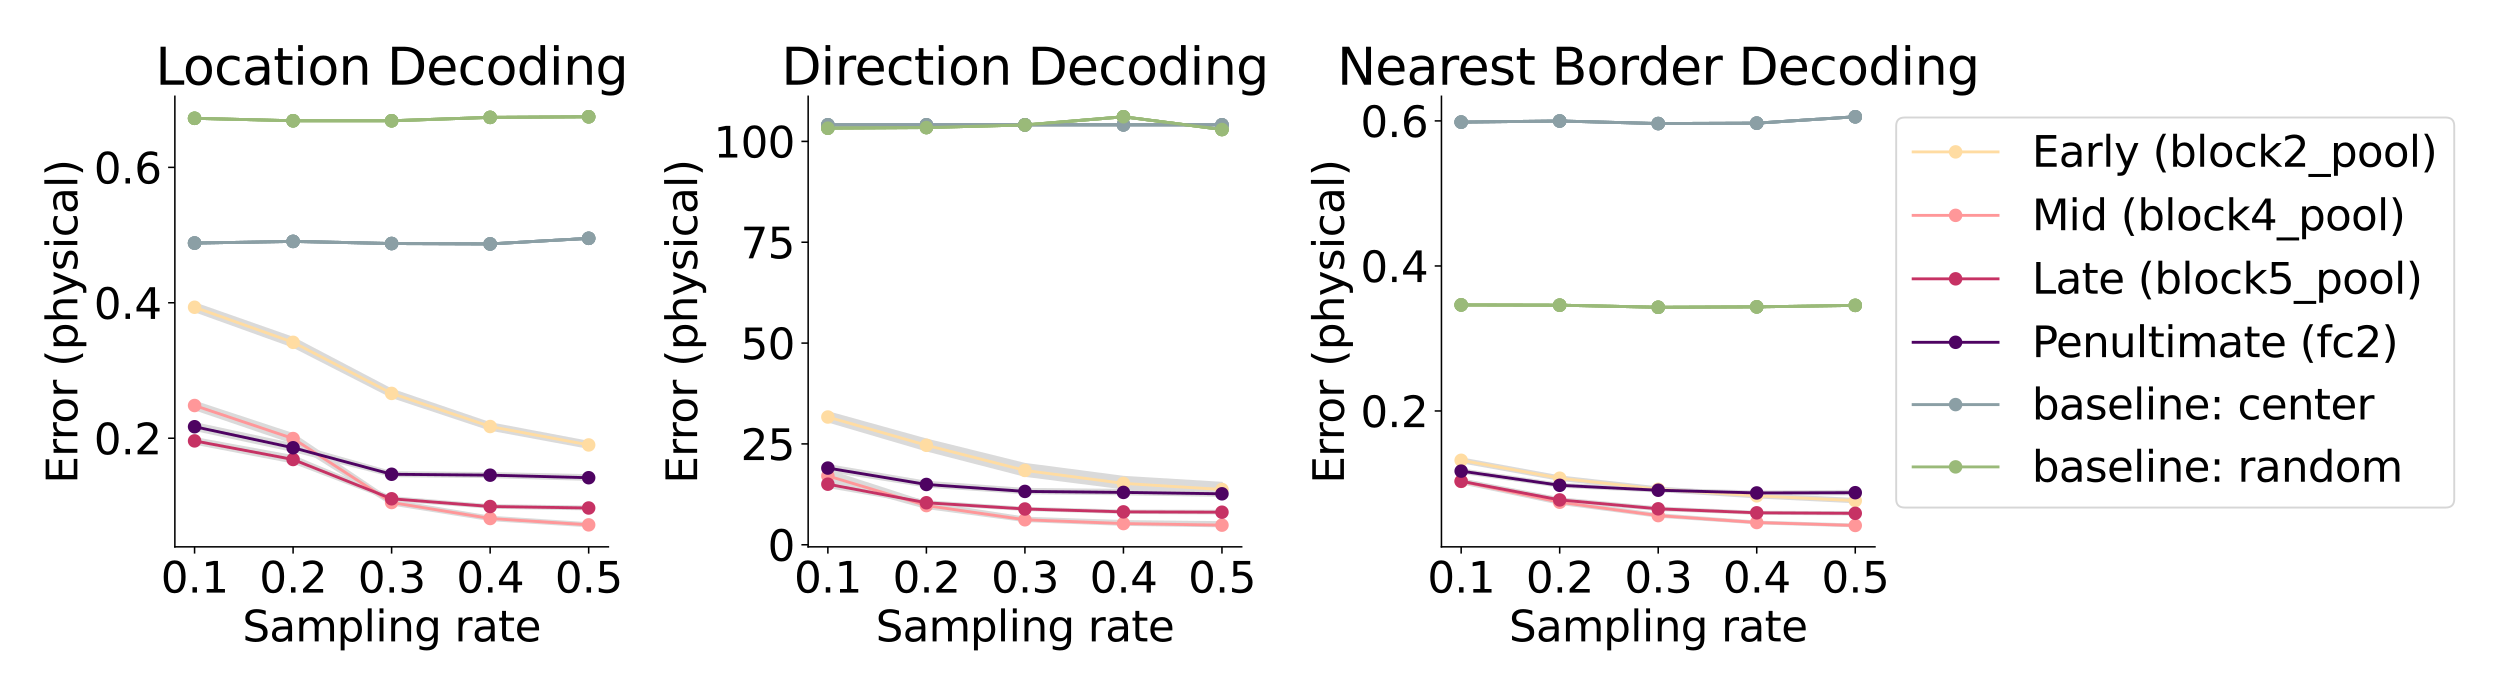 <?xml version="1.0" encoding="utf-8" standalone="no"?>
<!DOCTYPE svg PUBLIC "-//W3C//DTD SVG 1.1//EN"
  "http://www.w3.org/Graphics/SVG/1.1/DTD/svg11.dtd">
<svg height="360pt" version="1.1" viewBox="0 0 1296 360" width="1296pt" xmlns="http://www.w3.org/2000/svg" xmlns:xlink="http://www.w3.org/1999/xlink">
 <defs>
  <style type="text/css">*{stroke-linecap:butt;stroke-linejoin:round;}</style>
 </defs>
 <g id="figure_1">
  <g id="patch_1">
   <path d="M 0 360 
L 1296 360 
L 1296 0 
L 0 0 
z
" style="fill:#ffffff;"/>
  </g>
  <g id="axes_1">
   <g id="patch_2">
    <path d="M 90.65 283.48 
L 315.38 283.48 
L 315.38 49.92 
L 90.65 49.92 
z
" style="fill:#ffffff;"/>
   </g>
   <g id="PolyCollection_1">
    <defs>
     <path d="M 100.865 -202.824 
L 100.865 -198.648 
L 151.94 -180.265 
L 203.015 -154.17 
L 254.09 -137.231 
L 305.165 -127.799 
L 305.165 -130.975 
L 305.165 -130.975 
L 254.09 -140.643 
L 203.015 -158.064 
L 151.94 -184.877 
L 100.865 -202.824 
z
" id="m66cded017c" style="stroke:#dadada;"/>
    </defs>
    <g clip-path="url(#p4c89417af3)">
     <use style="fill:#dadada;stroke:#dadada;" x="0" xlink:href="#m66cded017c" y="360"/>
    </g>
   </g>
   <g id="PolyCollection_2">
    <defs>
     <path d="M 100.865 -151.837 
L 100.865 -147.809 
L 151.94 -130.403 
L 203.015 -98.436 
L 254.09 -90.339 
L 305.165 -87.136 
L 305.165 -88.795 
L 305.165 -88.795 
L 254.09 -92.175 
L 203.015 -100.684 
L 151.94 -134.983 
L 100.865 -151.837 
z
" id="m9cedd0d9d7" style="stroke:#dadada;"/>
    </defs>
    <g clip-path="url(#p4c89417af3)">
     <use style="fill:#dadada;stroke:#dadada;" x="0" xlink:href="#m9cedd0d9d7" y="360"/>
    </g>
   </g>
   <g id="PolyCollection_3">
    <defs>
     <path d="M 100.865 -132.977 
L 100.865 -129.991 
L 151.94 -120.176 
L 203.015 -100.636 
L 254.09 -96.745 
L 305.165 -95.915 
L 305.165 -97.443 
L 305.165 -97.443 
L 254.09 -98.167 
L 203.015 -102.318 
L 151.94 -123.57 
L 100.865 -132.977 
z
" id="m686e54de3f" style="stroke:#dadada;"/>
    </defs>
    <g clip-path="url(#p4c89417af3)">
     <use style="fill:#dadada;stroke:#dadada;" x="0" xlink:href="#m686e54de3f" y="360"/>
    </g>
   </g>
   <g id="PolyCollection_4">
    <defs>
     <path d="M 100.865 -140.721 
L 100.865 -137.083 
L 151.94 -126.154 
L 203.015 -113.149 
L 254.09 -112.645 
L 305.165 -111.207 
L 305.165 -113.711 
L 305.165 -113.711 
L 254.09 -114.79 
L 203.015 -115.268 
L 151.94 -129.762 
L 100.865 -140.721 
z
" id="m4b45ce6c85" style="stroke:#dadada;"/>
    </defs>
    <g clip-path="url(#p4c89417af3)">
     <use style="fill:#dadada;stroke:#dadada;" x="0" xlink:href="#m4b45ce6c85" y="360"/>
    </g>
   </g>
   <g id="matplotlib.axis_1">
    <g id="xtick_1">
     <g id="line2d_1">
      <defs>
       <path d="M 0 0 
L 0 3.5 
" id="m425f896a70" style="stroke:#000000;stroke-width:0.8;"/>
      </defs>
      <g>
       <use style="stroke:#000000;stroke-width:0.8;" x="100.865" xlink:href="#m425f896a70" y="283.48"/>
      </g>
     </g>
     <g id="text_1">
      <!-- 0.1 -->
      <g transform="translate(83.372 307.197)scale(0.22 -0.22)">
       <defs>
        <path d="M 2034 4250 
Q 1547 4250 1301 3770 
Q 1056 3291 1056 2328 
Q 1056 1369 1301 889 
Q 1547 409 2034 409 
Q 2525 409 2770 889 
Q 3016 1369 3016 2328 
Q 3016 3291 2770 3770 
Q 2525 4250 2034 4250 
z
M 2034 4750 
Q 2819 4750 3233 4129 
Q 3647 3509 3647 2328 
Q 3647 1150 3233 529 
Q 2819 -91 2034 -91 
Q 1250 -91 836 529 
Q 422 1150 422 2328 
Q 422 3509 836 4129 
Q 1250 4750 2034 4750 
z
" id="DejaVuSans-30" transform="scale(0.016)"/>
        <path d="M 684 794 
L 1344 794 
L 1344 0 
L 684 0 
L 684 794 
z
" id="DejaVuSans-2e" transform="scale(0.016)"/>
        <path d="M 794 531 
L 1825 531 
L 1825 4091 
L 703 3866 
L 703 4441 
L 1819 4666 
L 2450 4666 
L 2450 531 
L 3481 531 
L 3481 0 
L 794 0 
L 794 531 
z
" id="DejaVuSans-31" transform="scale(0.016)"/>
       </defs>
       <use xlink:href="#DejaVuSans-30"/>
       <use x="63.623" xlink:href="#DejaVuSans-2e"/>
       <use x="95.41" xlink:href="#DejaVuSans-31"/>
      </g>
     </g>
    </g>
    <g id="xtick_2">
     <g id="line2d_2">
      <g>
       <use style="stroke:#000000;stroke-width:0.8;" x="151.94" xlink:href="#m425f896a70" y="283.48"/>
      </g>
     </g>
     <g id="text_2">
      <!-- 0.2 -->
      <g transform="translate(134.447 307.197)scale(0.22 -0.22)">
       <defs>
        <path d="M 1228 531 
L 3431 531 
L 3431 0 
L 469 0 
L 469 531 
Q 828 903 1448 1529 
Q 2069 2156 2228 2338 
Q 2531 2678 2651 2914 
Q 2772 3150 2772 3378 
Q 2772 3750 2511 3984 
Q 2250 4219 1831 4219 
Q 1534 4219 1204 4116 
Q 875 4013 500 3803 
L 500 4441 
Q 881 4594 1212 4672 
Q 1544 4750 1819 4750 
Q 2544 4750 2975 4387 
Q 3406 4025 3406 3419 
Q 3406 3131 3298 2873 
Q 3191 2616 2906 2266 
Q 2828 2175 2409 1742 
Q 1991 1309 1228 531 
z
" id="DejaVuSans-32" transform="scale(0.016)"/>
       </defs>
       <use xlink:href="#DejaVuSans-30"/>
       <use x="63.623" xlink:href="#DejaVuSans-2e"/>
       <use x="95.41" xlink:href="#DejaVuSans-32"/>
      </g>
     </g>
    </g>
    <g id="xtick_3">
     <g id="line2d_3">
      <g>
       <use style="stroke:#000000;stroke-width:0.8;" x="203.015" xlink:href="#m425f896a70" y="283.48"/>
      </g>
     </g>
     <g id="text_3">
      <!-- 0.3 -->
      <g transform="translate(185.522 307.197)scale(0.22 -0.22)">
       <defs>
        <path d="M 2597 2516 
Q 3050 2419 3304 2112 
Q 3559 1806 3559 1356 
Q 3559 666 3084 287 
Q 2609 -91 1734 -91 
Q 1441 -91 1130 -33 
Q 819 25 488 141 
L 488 750 
Q 750 597 1062 519 
Q 1375 441 1716 441 
Q 2309 441 2620 675 
Q 2931 909 2931 1356 
Q 2931 1769 2642 2001 
Q 2353 2234 1838 2234 
L 1294 2234 
L 1294 2753 
L 1863 2753 
Q 2328 2753 2575 2939 
Q 2822 3125 2822 3475 
Q 2822 3834 2567 4026 
Q 2313 4219 1838 4219 
Q 1578 4219 1281 4162 
Q 984 4106 628 3988 
L 628 4550 
Q 988 4650 1302 4700 
Q 1616 4750 1894 4750 
Q 2613 4750 3031 4423 
Q 3450 4097 3450 3541 
Q 3450 3153 3228 2886 
Q 3006 2619 2597 2516 
z
" id="DejaVuSans-33" transform="scale(0.016)"/>
       </defs>
       <use xlink:href="#DejaVuSans-30"/>
       <use x="63.623" xlink:href="#DejaVuSans-2e"/>
       <use x="95.41" xlink:href="#DejaVuSans-33"/>
      </g>
     </g>
    </g>
    <g id="xtick_4">
     <g id="line2d_4">
      <g>
       <use style="stroke:#000000;stroke-width:0.8;" x="254.09" xlink:href="#m425f896a70" y="283.48"/>
      </g>
     </g>
     <g id="text_4">
      <!-- 0.4 -->
      <g transform="translate(236.597 307.197)scale(0.22 -0.22)">
       <defs>
        <path d="M 2419 4116 
L 825 1625 
L 2419 1625 
L 2419 4116 
z
M 2253 4666 
L 3047 4666 
L 3047 1625 
L 3713 1625 
L 3713 1100 
L 3047 1100 
L 3047 0 
L 2419 0 
L 2419 1100 
L 313 1100 
L 313 1709 
L 2253 4666 
z
" id="DejaVuSans-34" transform="scale(0.016)"/>
       </defs>
       <use xlink:href="#DejaVuSans-30"/>
       <use x="63.623" xlink:href="#DejaVuSans-2e"/>
       <use x="95.41" xlink:href="#DejaVuSans-34"/>
      </g>
     </g>
    </g>
    <g id="xtick_5">
     <g id="line2d_5">
      <g>
       <use style="stroke:#000000;stroke-width:0.8;" x="305.165" xlink:href="#m425f896a70" y="283.48"/>
      </g>
     </g>
     <g id="text_5">
      <!-- 0.5 -->
      <g transform="translate(287.672 307.197)scale(0.22 -0.22)">
       <defs>
        <path d="M 691 4666 
L 3169 4666 
L 3169 4134 
L 1269 4134 
L 1269 2991 
Q 1406 3038 1543 3061 
Q 1681 3084 1819 3084 
Q 2600 3084 3056 2656 
Q 3513 2228 3513 1497 
Q 3513 744 3044 326 
Q 2575 -91 1722 -91 
Q 1428 -91 1123 -41 
Q 819 9 494 109 
L 494 744 
Q 775 591 1075 516 
Q 1375 441 1709 441 
Q 2250 441 2565 725 
Q 2881 1009 2881 1497 
Q 2881 1984 2565 2268 
Q 2250 2553 1709 2553 
Q 1456 2553 1204 2497 
Q 953 2441 691 2322 
L 691 4666 
z
" id="DejaVuSans-35" transform="scale(0.016)"/>
       </defs>
       <use xlink:href="#DejaVuSans-30"/>
       <use x="63.623" xlink:href="#DejaVuSans-2e"/>
       <use x="95.41" xlink:href="#DejaVuSans-35"/>
      </g>
     </g>
    </g>
    <g id="text_6">
     <!-- Sampling rate -->
     <g transform="translate(125.687 332.488)scale(0.22 -0.22)">
      <defs>
       <path d="M 3425 4513 
L 3425 3897 
Q 3066 4069 2747 4153 
Q 2428 4238 2131 4238 
Q 1616 4238 1336 4038 
Q 1056 3838 1056 3469 
Q 1056 3159 1242 3001 
Q 1428 2844 1947 2747 
L 2328 2669 
Q 3034 2534 3370 2195 
Q 3706 1856 3706 1288 
Q 3706 609 3251 259 
Q 2797 -91 1919 -91 
Q 1588 -91 1214 -16 
Q 841 59 441 206 
L 441 856 
Q 825 641 1194 531 
Q 1563 422 1919 422 
Q 2459 422 2753 634 
Q 3047 847 3047 1241 
Q 3047 1584 2836 1778 
Q 2625 1972 2144 2069 
L 1759 2144 
Q 1053 2284 737 2584 
Q 422 2884 422 3419 
Q 422 4038 858 4394 
Q 1294 4750 2059 4750 
Q 2388 4750 2728 4690 
Q 3069 4631 3425 4513 
z
" id="DejaVuSans-53" transform="scale(0.016)"/>
       <path d="M 2194 1759 
Q 1497 1759 1228 1600 
Q 959 1441 959 1056 
Q 959 750 1161 570 
Q 1363 391 1709 391 
Q 2188 391 2477 730 
Q 2766 1069 2766 1631 
L 2766 1759 
L 2194 1759 
z
M 3341 1997 
L 3341 0 
L 2766 0 
L 2766 531 
Q 2569 213 2275 61 
Q 1981 -91 1556 -91 
Q 1019 -91 701 211 
Q 384 513 384 1019 
Q 384 1609 779 1909 
Q 1175 2209 1959 2209 
L 2766 2209 
L 2766 2266 
Q 2766 2663 2505 2880 
Q 2244 3097 1772 3097 
Q 1472 3097 1187 3025 
Q 903 2953 641 2809 
L 641 3341 
Q 956 3463 1253 3523 
Q 1550 3584 1831 3584 
Q 2591 3584 2966 3190 
Q 3341 2797 3341 1997 
z
" id="DejaVuSans-61" transform="scale(0.016)"/>
       <path d="M 3328 2828 
Q 3544 3216 3844 3400 
Q 4144 3584 4550 3584 
Q 5097 3584 5394 3201 
Q 5691 2819 5691 2113 
L 5691 0 
L 5113 0 
L 5113 2094 
Q 5113 2597 4934 2840 
Q 4756 3084 4391 3084 
Q 3944 3084 3684 2787 
Q 3425 2491 3425 1978 
L 3425 0 
L 2847 0 
L 2847 2094 
Q 2847 2600 2669 2842 
Q 2491 3084 2119 3084 
Q 1678 3084 1418 2786 
Q 1159 2488 1159 1978 
L 1159 0 
L 581 0 
L 581 3500 
L 1159 3500 
L 1159 2956 
Q 1356 3278 1631 3431 
Q 1906 3584 2284 3584 
Q 2666 3584 2933 3390 
Q 3200 3197 3328 2828 
z
" id="DejaVuSans-6d" transform="scale(0.016)"/>
       <path d="M 1159 525 
L 1159 -1331 
L 581 -1331 
L 581 3500 
L 1159 3500 
L 1159 2969 
Q 1341 3281 1617 3432 
Q 1894 3584 2278 3584 
Q 2916 3584 3314 3078 
Q 3713 2572 3713 1747 
Q 3713 922 3314 415 
Q 2916 -91 2278 -91 
Q 1894 -91 1617 61 
Q 1341 213 1159 525 
z
M 3116 1747 
Q 3116 2381 2855 2742 
Q 2594 3103 2138 3103 
Q 1681 3103 1420 2742 
Q 1159 2381 1159 1747 
Q 1159 1113 1420 752 
Q 1681 391 2138 391 
Q 2594 391 2855 752 
Q 3116 1113 3116 1747 
z
" id="DejaVuSans-70" transform="scale(0.016)"/>
       <path d="M 603 4863 
L 1178 4863 
L 1178 0 
L 603 0 
L 603 4863 
z
" id="DejaVuSans-6c" transform="scale(0.016)"/>
       <path d="M 603 3500 
L 1178 3500 
L 1178 0 
L 603 0 
L 603 3500 
z
M 603 4863 
L 1178 4863 
L 1178 4134 
L 603 4134 
L 603 4863 
z
" id="DejaVuSans-69" transform="scale(0.016)"/>
       <path d="M 3513 2113 
L 3513 0 
L 2938 0 
L 2938 2094 
Q 2938 2591 2744 2837 
Q 2550 3084 2163 3084 
Q 1697 3084 1428 2787 
Q 1159 2491 1159 1978 
L 1159 0 
L 581 0 
L 581 3500 
L 1159 3500 
L 1159 2956 
Q 1366 3272 1645 3428 
Q 1925 3584 2291 3584 
Q 2894 3584 3203 3211 
Q 3513 2838 3513 2113 
z
" id="DejaVuSans-6e" transform="scale(0.016)"/>
       <path d="M 2906 1791 
Q 2906 2416 2648 2759 
Q 2391 3103 1925 3103 
Q 1463 3103 1205 2759 
Q 947 2416 947 1791 
Q 947 1169 1205 825 
Q 1463 481 1925 481 
Q 2391 481 2648 825 
Q 2906 1169 2906 1791 
z
M 3481 434 
Q 3481 -459 3084 -895 
Q 2688 -1331 1869 -1331 
Q 1566 -1331 1297 -1286 
Q 1028 -1241 775 -1147 
L 775 -588 
Q 1028 -725 1275 -790 
Q 1522 -856 1778 -856 
Q 2344 -856 2625 -561 
Q 2906 -266 2906 331 
L 2906 616 
Q 2728 306 2450 153 
Q 2172 0 1784 0 
Q 1141 0 747 490 
Q 353 981 353 1791 
Q 353 2603 747 3093 
Q 1141 3584 1784 3584 
Q 2172 3584 2450 3431 
Q 2728 3278 2906 2969 
L 2906 3500 
L 3481 3500 
L 3481 434 
z
" id="DejaVuSans-67" transform="scale(0.016)"/>
       <path id="DejaVuSans-20" transform="scale(0.016)"/>
       <path d="M 2631 2963 
Q 2534 3019 2420 3045 
Q 2306 3072 2169 3072 
Q 1681 3072 1420 2755 
Q 1159 2438 1159 1844 
L 1159 0 
L 581 0 
L 581 3500 
L 1159 3500 
L 1159 2956 
Q 1341 3275 1631 3429 
Q 1922 3584 2338 3584 
Q 2397 3584 2469 3576 
Q 2541 3569 2628 3553 
L 2631 2963 
z
" id="DejaVuSans-72" transform="scale(0.016)"/>
       <path d="M 1172 4494 
L 1172 3500 
L 2356 3500 
L 2356 3053 
L 1172 3053 
L 1172 1153 
Q 1172 725 1289 603 
Q 1406 481 1766 481 
L 2356 481 
L 2356 0 
L 1766 0 
Q 1100 0 847 248 
Q 594 497 594 1153 
L 594 3053 
L 172 3053 
L 172 3500 
L 594 3500 
L 594 4494 
L 1172 4494 
z
" id="DejaVuSans-74" transform="scale(0.016)"/>
       <path d="M 3597 1894 
L 3597 1613 
L 953 1613 
Q 991 1019 1311 708 
Q 1631 397 2203 397 
Q 2534 397 2845 478 
Q 3156 559 3463 722 
L 3463 178 
Q 3153 47 2828 -22 
Q 2503 -91 2169 -91 
Q 1331 -91 842 396 
Q 353 884 353 1716 
Q 353 2575 817 3079 
Q 1281 3584 2069 3584 
Q 2775 3584 3186 3129 
Q 3597 2675 3597 1894 
z
M 3022 2063 
Q 3016 2534 2758 2815 
Q 2500 3097 2075 3097 
Q 1594 3097 1305 2825 
Q 1016 2553 972 2059 
L 3022 2063 
z
" id="DejaVuSans-65" transform="scale(0.016)"/>
      </defs>
      <use xlink:href="#DejaVuSans-53"/>
      <use x="63.477" xlink:href="#DejaVuSans-61"/>
      <use x="124.756" xlink:href="#DejaVuSans-6d"/>
      <use x="222.168" xlink:href="#DejaVuSans-70"/>
      <use x="285.645" xlink:href="#DejaVuSans-6c"/>
      <use x="313.428" xlink:href="#DejaVuSans-69"/>
      <use x="341.211" xlink:href="#DejaVuSans-6e"/>
      <use x="404.59" xlink:href="#DejaVuSans-67"/>
      <use x="468.066" xlink:href="#DejaVuSans-20"/>
      <use x="499.854" xlink:href="#DejaVuSans-72"/>
      <use x="540.967" xlink:href="#DejaVuSans-61"/>
      <use x="602.246" xlink:href="#DejaVuSans-74"/>
      <use x="641.455" xlink:href="#DejaVuSans-65"/>
     </g>
    </g>
   </g>
   <g id="matplotlib.axis_2">
    <g id="ytick_1">
     <g id="line2d_6">
      <defs>
       <path d="M 0 0 
L -3.5 0 
" id="mbb0fdc1258" style="stroke:#000000;stroke-width:0.8;"/>
      </defs>
      <g>
       <use style="stroke:#000000;stroke-width:0.8;" x="90.65" xlink:href="#mbb0fdc1258" y="227.167"/>
      </g>
     </g>
     <g id="text_7">
      <!-- 0.2 -->
      <g transform="translate(48.663 235.525)scale(0.22 -0.22)">
       <use xlink:href="#DejaVuSans-30"/>
       <use x="63.623" xlink:href="#DejaVuSans-2e"/>
       <use x="95.41" xlink:href="#DejaVuSans-32"/>
      </g>
     </g>
    </g>
    <g id="ytick_2">
     <g id="line2d_7">
      <g>
       <use style="stroke:#000000;stroke-width:0.8;" x="90.65" xlink:href="#mbb0fdc1258" y="156.967"/>
      </g>
     </g>
     <g id="text_8">
      <!-- 0.4 -->
      <g transform="translate(48.663 165.325)scale(0.22 -0.22)">
       <use xlink:href="#DejaVuSans-30"/>
       <use x="63.623" xlink:href="#DejaVuSans-2e"/>
       <use x="95.41" xlink:href="#DejaVuSans-34"/>
      </g>
     </g>
    </g>
    <g id="ytick_3">
     <g id="line2d_8">
      <g>
       <use style="stroke:#000000;stroke-width:0.8;" x="90.65" xlink:href="#mbb0fdc1258" y="86.767"/>
      </g>
     </g>
     <g id="text_9">
      <!-- 0.6 -->
      <g transform="translate(48.663 95.125)scale(0.22 -0.22)">
       <defs>
        <path d="M 2113 2584 
Q 1688 2584 1439 2293 
Q 1191 2003 1191 1497 
Q 1191 994 1439 701 
Q 1688 409 2113 409 
Q 2538 409 2786 701 
Q 3034 994 3034 1497 
Q 3034 2003 2786 2293 
Q 2538 2584 2113 2584 
z
M 3366 4563 
L 3366 3988 
Q 3128 4100 2886 4159 
Q 2644 4219 2406 4219 
Q 1781 4219 1451 3797 
Q 1122 3375 1075 2522 
Q 1259 2794 1537 2939 
Q 1816 3084 2150 3084 
Q 2853 3084 3261 2657 
Q 3669 2231 3669 1497 
Q 3669 778 3244 343 
Q 2819 -91 2113 -91 
Q 1303 -91 875 529 
Q 447 1150 447 2328 
Q 447 3434 972 4092 
Q 1497 4750 2381 4750 
Q 2619 4750 2861 4703 
Q 3103 4656 3366 4563 
z
" id="DejaVuSans-36" transform="scale(0.016)"/>
       </defs>
       <use xlink:href="#DejaVuSans-30"/>
       <use x="63.623" xlink:href="#DejaVuSans-2e"/>
       <use x="95.41" xlink:href="#DejaVuSans-36"/>
      </g>
     </g>
    </g>
    <g id="text_10">
     <!-- Error (physical) -->
     <g transform="translate(40.088 250.683)rotate(-90)scale(0.22 -0.22)">
      <defs>
       <path d="M 628 4666 
L 3578 4666 
L 3578 4134 
L 1259 4134 
L 1259 2753 
L 3481 2753 
L 3481 2222 
L 1259 2222 
L 1259 531 
L 3634 531 
L 3634 0 
L 628 0 
L 628 4666 
z
" id="DejaVuSans-45" transform="scale(0.016)"/>
       <path d="M 1959 3097 
Q 1497 3097 1228 2736 
Q 959 2375 959 1747 
Q 959 1119 1226 758 
Q 1494 397 1959 397 
Q 2419 397 2687 759 
Q 2956 1122 2956 1747 
Q 2956 2369 2687 2733 
Q 2419 3097 1959 3097 
z
M 1959 3584 
Q 2709 3584 3137 3096 
Q 3566 2609 3566 1747 
Q 3566 888 3137 398 
Q 2709 -91 1959 -91 
Q 1206 -91 779 398 
Q 353 888 353 1747 
Q 353 2609 779 3096 
Q 1206 3584 1959 3584 
z
" id="DejaVuSans-6f" transform="scale(0.016)"/>
       <path d="M 1984 4856 
Q 1566 4138 1362 3434 
Q 1159 2731 1159 2009 
Q 1159 1288 1364 580 
Q 1569 -128 1984 -844 
L 1484 -844 
Q 1016 -109 783 600 
Q 550 1309 550 2009 
Q 550 2706 781 3412 
Q 1013 4119 1484 4856 
L 1984 4856 
z
" id="DejaVuSans-28" transform="scale(0.016)"/>
       <path d="M 3513 2113 
L 3513 0 
L 2938 0 
L 2938 2094 
Q 2938 2591 2744 2837 
Q 2550 3084 2163 3084 
Q 1697 3084 1428 2787 
Q 1159 2491 1159 1978 
L 1159 0 
L 581 0 
L 581 4863 
L 1159 4863 
L 1159 2956 
Q 1366 3272 1645 3428 
Q 1925 3584 2291 3584 
Q 2894 3584 3203 3211 
Q 3513 2838 3513 2113 
z
" id="DejaVuSans-68" transform="scale(0.016)"/>
       <path d="M 2059 -325 
Q 1816 -950 1584 -1140 
Q 1353 -1331 966 -1331 
L 506 -1331 
L 506 -850 
L 844 -850 
Q 1081 -850 1212 -737 
Q 1344 -625 1503 -206 
L 1606 56 
L 191 3500 
L 800 3500 
L 1894 763 
L 2988 3500 
L 3597 3500 
L 2059 -325 
z
" id="DejaVuSans-79" transform="scale(0.016)"/>
       <path d="M 2834 3397 
L 2834 2853 
Q 2591 2978 2328 3040 
Q 2066 3103 1784 3103 
Q 1356 3103 1142 2972 
Q 928 2841 928 2578 
Q 928 2378 1081 2264 
Q 1234 2150 1697 2047 
L 1894 2003 
Q 2506 1872 2764 1633 
Q 3022 1394 3022 966 
Q 3022 478 2636 193 
Q 2250 -91 1575 -91 
Q 1294 -91 989 -36 
Q 684 19 347 128 
L 347 722 
Q 666 556 975 473 
Q 1284 391 1588 391 
Q 1994 391 2212 530 
Q 2431 669 2431 922 
Q 2431 1156 2273 1281 
Q 2116 1406 1581 1522 
L 1381 1569 
Q 847 1681 609 1914 
Q 372 2147 372 2553 
Q 372 3047 722 3315 
Q 1072 3584 1716 3584 
Q 2034 3584 2315 3537 
Q 2597 3491 2834 3397 
z
" id="DejaVuSans-73" transform="scale(0.016)"/>
       <path d="M 3122 3366 
L 3122 2828 
Q 2878 2963 2633 3030 
Q 2388 3097 2138 3097 
Q 1578 3097 1268 2742 
Q 959 2388 959 1747 
Q 959 1106 1268 751 
Q 1578 397 2138 397 
Q 2388 397 2633 464 
Q 2878 531 3122 666 
L 3122 134 
Q 2881 22 2623 -34 
Q 2366 -91 2075 -91 
Q 1284 -91 818 406 
Q 353 903 353 1747 
Q 353 2603 823 3093 
Q 1294 3584 2113 3584 
Q 2378 3584 2631 3529 
Q 2884 3475 3122 3366 
z
" id="DejaVuSans-63" transform="scale(0.016)"/>
       <path d="M 513 4856 
L 1013 4856 
Q 1481 4119 1714 3412 
Q 1947 2706 1947 2009 
Q 1947 1309 1714 600 
Q 1481 -109 1013 -844 
L 513 -844 
Q 928 -128 1133 580 
Q 1338 1288 1338 2009 
Q 1338 2731 1133 3434 
Q 928 4138 513 4856 
z
" id="DejaVuSans-29" transform="scale(0.016)"/>
      </defs>
      <use xlink:href="#DejaVuSans-45"/>
      <use x="63.184" xlink:href="#DejaVuSans-72"/>
      <use x="102.547" xlink:href="#DejaVuSans-72"/>
      <use x="141.41" xlink:href="#DejaVuSans-6f"/>
      <use x="202.592" xlink:href="#DejaVuSans-72"/>
      <use x="243.705" xlink:href="#DejaVuSans-20"/>
      <use x="275.492" xlink:href="#DejaVuSans-28"/>
      <use x="314.506" xlink:href="#DejaVuSans-70"/>
      <use x="377.982" xlink:href="#DejaVuSans-68"/>
      <use x="441.361" xlink:href="#DejaVuSans-79"/>
      <use x="500.541" xlink:href="#DejaVuSans-73"/>
      <use x="552.641" xlink:href="#DejaVuSans-69"/>
      <use x="580.424" xlink:href="#DejaVuSans-63"/>
      <use x="635.404" xlink:href="#DejaVuSans-61"/>
      <use x="696.684" xlink:href="#DejaVuSans-6c"/>
      <use x="724.467" xlink:href="#DejaVuSans-29"/>
     </g>
    </g>
   </g>
   <g id="line2d_9">
    <path clip-path="url(#p4c89417af3)" d="M 100.865 159.281 
L 151.94 177.466 
L 203.015 203.949 
L 254.09 221.104 
L 305.165 230.654 
" style="fill:none;stroke:#ffdca2;stroke-linecap:square;stroke-width:1.5;"/>
    <defs>
     <path d="M 0 3 
C 0.796 3 1.559 2.684 2.121 2.121 
C 2.684 1.559 3 0.796 3 0 
C 3 -0.796 2.684 -1.559 2.121 -2.121 
C 1.559 -2.684 0.796 -3 0 -3 
C -0.796 -3 -1.559 -2.684 -2.121 -2.121 
C -2.684 -1.559 -3 -0.796 -3 0 
C -3 0.796 -2.684 1.559 -2.121 2.121 
C -1.559 2.684 -0.796 3 0 3 
z
" id="m0d60982465" style="stroke:#ffdca2;"/>
    </defs>
    <g clip-path="url(#p4c89417af3)">
     <use style="fill:#ffdca2;stroke:#ffdca2;" x="100.865" xlink:href="#m0d60982465" y="159.281"/>
     <use style="fill:#ffdca2;stroke:#ffdca2;" x="151.94" xlink:href="#m0d60982465" y="177.466"/>
     <use style="fill:#ffdca2;stroke:#ffdca2;" x="203.015" xlink:href="#m0d60982465" y="203.949"/>
     <use style="fill:#ffdca2;stroke:#ffdca2;" x="254.09" xlink:href="#m0d60982465" y="221.104"/>
     <use style="fill:#ffdca2;stroke:#ffdca2;" x="305.165" xlink:href="#m0d60982465" y="230.654"/>
    </g>
   </g>
   <g id="line2d_10">
    <path clip-path="url(#p4c89417af3)" d="M 100.865 126.004 
L 151.94 125.15 
L 203.015 126.244 
L 254.09 126.455 
L 305.165 123.545 
" style="fill:none;stroke:#8b9fa5;stroke-linecap:square;stroke-width:1.5;"/>
    <defs>
     <path d="M 0 3 
C 0.796 3 1.559 2.684 2.121 2.121 
C 2.684 1.559 3 0.796 3 0 
C 3 -0.796 2.684 -1.559 2.121 -2.121 
C 1.559 -2.684 0.796 -3 0 -3 
C -0.796 -3 -1.559 -2.684 -2.121 -2.121 
C -2.684 -1.559 -3 -0.796 -3 0 
C -3 0.796 -2.684 1.559 -2.121 2.121 
C -1.559 2.684 -0.796 3 0 3 
z
" id="m0f5fa10a74" style="stroke:#8b9fa5;"/>
    </defs>
    <g clip-path="url(#p4c89417af3)">
     <use style="fill:#8b9fa5;stroke:#8b9fa5;" x="100.865" xlink:href="#m0f5fa10a74" y="126.004"/>
     <use style="fill:#8b9fa5;stroke:#8b9fa5;" x="151.94" xlink:href="#m0f5fa10a74" y="125.15"/>
     <use style="fill:#8b9fa5;stroke:#8b9fa5;" x="203.015" xlink:href="#m0f5fa10a74" y="126.244"/>
     <use style="fill:#8b9fa5;stroke:#8b9fa5;" x="254.09" xlink:href="#m0f5fa10a74" y="126.455"/>
     <use style="fill:#8b9fa5;stroke:#8b9fa5;" x="305.165" xlink:href="#m0f5fa10a74" y="123.545"/>
    </g>
   </g>
   <g id="line2d_11">
    <path clip-path="url(#p4c89417af3)" d="M 100.865 61.332 
L 151.94 62.603 
L 203.015 62.602 
L 254.09 60.85 
L 305.165 60.536 
" style="fill:none;stroke:#9aba79;stroke-linecap:square;stroke-width:1.5;"/>
    <defs>
     <path d="M 0 3 
C 0.796 3 1.559 2.684 2.121 2.121 
C 2.684 1.559 3 0.796 3 0 
C 3 -0.796 2.684 -1.559 2.121 -2.121 
C 1.559 -2.684 0.796 -3 0 -3 
C -0.796 -3 -1.559 -2.684 -2.121 -2.121 
C -2.684 -1.559 -3 -0.796 -3 0 
C -3 0.796 -2.684 1.559 -2.121 2.121 
C -1.559 2.684 -0.796 3 0 3 
z
" id="m8783f8af55" style="stroke:#9aba79;"/>
    </defs>
    <g clip-path="url(#p4c89417af3)">
     <use style="fill:#9aba79;stroke:#9aba79;" x="100.865" xlink:href="#m8783f8af55" y="61.332"/>
     <use style="fill:#9aba79;stroke:#9aba79;" x="151.94" xlink:href="#m8783f8af55" y="62.603"/>
     <use style="fill:#9aba79;stroke:#9aba79;" x="203.015" xlink:href="#m8783f8af55" y="62.602"/>
     <use style="fill:#9aba79;stroke:#9aba79;" x="254.09" xlink:href="#m8783f8af55" y="60.85"/>
     <use style="fill:#9aba79;stroke:#9aba79;" x="305.165" xlink:href="#m8783f8af55" y="60.536"/>
    </g>
   </g>
   <g id="line2d_12">
    <path clip-path="url(#p4c89417af3)" d="M 100.865 210.218 
L 151.94 227.35 
L 203.015 260.506 
L 254.09 268.787 
L 305.165 272.085 
" style="fill:none;stroke:#ff9799;stroke-linecap:square;stroke-width:1.5;"/>
    <defs>
     <path d="M 0 3 
C 0.796 3 1.559 2.684 2.121 2.121 
C 2.684 1.559 3 0.796 3 0 
C 3 -0.796 2.684 -1.559 2.121 -2.121 
C 1.559 -2.684 0.796 -3 0 -3 
C -0.796 -3 -1.559 -2.684 -2.121 -2.121 
C -2.684 -1.559 -3 -0.796 -3 0 
C -3 0.796 -2.684 1.559 -2.121 2.121 
C -1.559 2.684 -0.796 3 0 3 
z
" id="m76c69e915c" style="stroke:#ff9799;"/>
    </defs>
    <g clip-path="url(#p4c89417af3)">
     <use style="fill:#ff9799;stroke:#ff9799;" x="100.865" xlink:href="#m76c69e915c" y="210.218"/>
     <use style="fill:#ff9799;stroke:#ff9799;" x="151.94" xlink:href="#m76c69e915c" y="227.35"/>
     <use style="fill:#ff9799;stroke:#ff9799;" x="203.015" xlink:href="#m76c69e915c" y="260.506"/>
     <use style="fill:#ff9799;stroke:#ff9799;" x="254.09" xlink:href="#m76c69e915c" y="268.787"/>
     <use style="fill:#ff9799;stroke:#ff9799;" x="305.165" xlink:href="#m76c69e915c" y="272.085"/>
    </g>
   </g>
   <g id="line2d_13">
    <path clip-path="url(#p4c89417af3)" d="M 100.865 126.004 
L 151.94 125.15 
L 203.015 126.244 
L 254.09 126.455 
L 305.165 123.545 
" style="fill:none;stroke:#8b9fa5;stroke-linecap:square;stroke-width:1.5;"/>
    <g clip-path="url(#p4c89417af3)">
     <use style="fill:#8b9fa5;stroke:#8b9fa5;" x="100.865" xlink:href="#m0f5fa10a74" y="126.004"/>
     <use style="fill:#8b9fa5;stroke:#8b9fa5;" x="151.94" xlink:href="#m0f5fa10a74" y="125.15"/>
     <use style="fill:#8b9fa5;stroke:#8b9fa5;" x="203.015" xlink:href="#m0f5fa10a74" y="126.244"/>
     <use style="fill:#8b9fa5;stroke:#8b9fa5;" x="254.09" xlink:href="#m0f5fa10a74" y="126.455"/>
     <use style="fill:#8b9fa5;stroke:#8b9fa5;" x="305.165" xlink:href="#m0f5fa10a74" y="123.545"/>
    </g>
   </g>
   <g id="line2d_14">
    <path clip-path="url(#p4c89417af3)" d="M 100.865 61.332 
L 151.94 62.603 
L 203.015 62.602 
L 254.09 60.85 
L 305.165 60.536 
" style="fill:none;stroke:#9aba79;stroke-linecap:square;stroke-width:1.5;"/>
    <g clip-path="url(#p4c89417af3)">
     <use style="fill:#9aba79;stroke:#9aba79;" x="100.865" xlink:href="#m8783f8af55" y="61.332"/>
     <use style="fill:#9aba79;stroke:#9aba79;" x="151.94" xlink:href="#m8783f8af55" y="62.603"/>
     <use style="fill:#9aba79;stroke:#9aba79;" x="203.015" xlink:href="#m8783f8af55" y="62.602"/>
     <use style="fill:#9aba79;stroke:#9aba79;" x="254.09" xlink:href="#m8783f8af55" y="60.85"/>
     <use style="fill:#9aba79;stroke:#9aba79;" x="305.165" xlink:href="#m8783f8af55" y="60.536"/>
    </g>
   </g>
   <g id="line2d_15">
    <path clip-path="url(#p4c89417af3)" d="M 100.865 228.557 
L 151.94 238.205 
L 203.015 258.568 
L 254.09 262.576 
L 305.165 263.343 
" style="fill:none;stroke:#c63264;stroke-linecap:square;stroke-width:1.5;"/>
    <defs>
     <path d="M 0 3 
C 0.796 3 1.559 2.684 2.121 2.121 
C 2.684 1.559 3 0.796 3 0 
C 3 -0.796 2.684 -1.559 2.121 -2.121 
C 1.559 -2.684 0.796 -3 0 -3 
C -0.796 -3 -1.559 -2.684 -2.121 -2.121 
C -2.684 -1.559 -3 -0.796 -3 0 
C -3 0.796 -2.684 1.559 -2.121 2.121 
C -1.559 2.684 -0.796 3 0 3 
z
" id="m8edd996284" style="stroke:#c63264;"/>
    </defs>
    <g clip-path="url(#p4c89417af3)">
     <use style="fill:#c63264;stroke:#c63264;" x="100.865" xlink:href="#m8edd996284" y="228.557"/>
     <use style="fill:#c63264;stroke:#c63264;" x="151.94" xlink:href="#m8edd996284" y="238.205"/>
     <use style="fill:#c63264;stroke:#c63264;" x="203.015" xlink:href="#m8edd996284" y="258.568"/>
     <use style="fill:#c63264;stroke:#c63264;" x="254.09" xlink:href="#m8edd996284" y="262.576"/>
     <use style="fill:#c63264;stroke:#c63264;" x="305.165" xlink:href="#m8edd996284" y="263.343"/>
    </g>
   </g>
   <g id="line2d_16">
    <path clip-path="url(#p4c89417af3)" d="M 100.865 126.004 
L 151.94 125.15 
L 203.015 126.244 
L 254.09 126.455 
L 305.165 123.545 
" style="fill:none;stroke:#8b9fa5;stroke-linecap:square;stroke-width:1.5;"/>
    <g clip-path="url(#p4c89417af3)">
     <use style="fill:#8b9fa5;stroke:#8b9fa5;" x="100.865" xlink:href="#m0f5fa10a74" y="126.004"/>
     <use style="fill:#8b9fa5;stroke:#8b9fa5;" x="151.94" xlink:href="#m0f5fa10a74" y="125.15"/>
     <use style="fill:#8b9fa5;stroke:#8b9fa5;" x="203.015" xlink:href="#m0f5fa10a74" y="126.244"/>
     <use style="fill:#8b9fa5;stroke:#8b9fa5;" x="254.09" xlink:href="#m0f5fa10a74" y="126.455"/>
     <use style="fill:#8b9fa5;stroke:#8b9fa5;" x="305.165" xlink:href="#m0f5fa10a74" y="123.545"/>
    </g>
   </g>
   <g id="line2d_17">
    <path clip-path="url(#p4c89417af3)" d="M 100.865 61.332 
L 151.94 62.603 
L 203.015 62.602 
L 254.09 60.85 
L 305.165 60.536 
" style="fill:none;stroke:#9aba79;stroke-linecap:square;stroke-width:1.5;"/>
    <g clip-path="url(#p4c89417af3)">
     <use style="fill:#9aba79;stroke:#9aba79;" x="100.865" xlink:href="#m8783f8af55" y="61.332"/>
     <use style="fill:#9aba79;stroke:#9aba79;" x="151.94" xlink:href="#m8783f8af55" y="62.603"/>
     <use style="fill:#9aba79;stroke:#9aba79;" x="203.015" xlink:href="#m8783f8af55" y="62.602"/>
     <use style="fill:#9aba79;stroke:#9aba79;" x="254.09" xlink:href="#m8783f8af55" y="60.85"/>
     <use style="fill:#9aba79;stroke:#9aba79;" x="305.165" xlink:href="#m8783f8af55" y="60.536"/>
    </g>
   </g>
   <g id="line2d_18">
    <path clip-path="url(#p4c89417af3)" d="M 100.865 221.211 
L 151.94 232.118 
L 203.015 245.857 
L 254.09 246.331 
L 305.165 247.647 
" style="fill:none;stroke:#4e0362;stroke-linecap:square;stroke-width:1.5;"/>
    <defs>
     <path d="M 0 3 
C 0.796 3 1.559 2.684 2.121 2.121 
C 2.684 1.559 3 0.796 3 0 
C 3 -0.796 2.684 -1.559 2.121 -2.121 
C 1.559 -2.684 0.796 -3 0 -3 
C -0.796 -3 -1.559 -2.684 -2.121 -2.121 
C -2.684 -1.559 -3 -0.796 -3 0 
C -3 0.796 -2.684 1.559 -2.121 2.121 
C -1.559 2.684 -0.796 3 0 3 
z
" id="m5a4741f763" style="stroke:#4e0362;"/>
    </defs>
    <g clip-path="url(#p4c89417af3)">
     <use style="fill:#4e0362;stroke:#4e0362;" x="100.865" xlink:href="#m5a4741f763" y="221.211"/>
     <use style="fill:#4e0362;stroke:#4e0362;" x="151.94" xlink:href="#m5a4741f763" y="232.118"/>
     <use style="fill:#4e0362;stroke:#4e0362;" x="203.015" xlink:href="#m5a4741f763" y="245.857"/>
     <use style="fill:#4e0362;stroke:#4e0362;" x="254.09" xlink:href="#m5a4741f763" y="246.331"/>
     <use style="fill:#4e0362;stroke:#4e0362;" x="305.165" xlink:href="#m5a4741f763" y="247.647"/>
    </g>
   </g>
   <g id="line2d_19">
    <path clip-path="url(#p4c89417af3)" d="M 100.865 126.004 
L 151.94 125.15 
L 203.015 126.244 
L 254.09 126.455 
L 305.165 123.545 
" style="fill:none;stroke:#8b9fa5;stroke-linecap:square;stroke-width:1.5;"/>
    <g clip-path="url(#p4c89417af3)">
     <use style="fill:#8b9fa5;stroke:#8b9fa5;" x="100.865" xlink:href="#m0f5fa10a74" y="126.004"/>
     <use style="fill:#8b9fa5;stroke:#8b9fa5;" x="151.94" xlink:href="#m0f5fa10a74" y="125.15"/>
     <use style="fill:#8b9fa5;stroke:#8b9fa5;" x="203.015" xlink:href="#m0f5fa10a74" y="126.244"/>
     <use style="fill:#8b9fa5;stroke:#8b9fa5;" x="254.09" xlink:href="#m0f5fa10a74" y="126.455"/>
     <use style="fill:#8b9fa5;stroke:#8b9fa5;" x="305.165" xlink:href="#m0f5fa10a74" y="123.545"/>
    </g>
   </g>
   <g id="line2d_20">
    <path clip-path="url(#p4c89417af3)" d="M 100.865 61.332 
L 151.94 62.603 
L 203.015 62.602 
L 254.09 60.85 
L 305.165 60.536 
" style="fill:none;stroke:#9aba79;stroke-linecap:square;stroke-width:1.5;"/>
    <g clip-path="url(#p4c89417af3)">
     <use style="fill:#9aba79;stroke:#9aba79;" x="100.865" xlink:href="#m8783f8af55" y="61.332"/>
     <use style="fill:#9aba79;stroke:#9aba79;" x="151.94" xlink:href="#m8783f8af55" y="62.603"/>
     <use style="fill:#9aba79;stroke:#9aba79;" x="203.015" xlink:href="#m8783f8af55" y="62.602"/>
     <use style="fill:#9aba79;stroke:#9aba79;" x="254.09" xlink:href="#m8783f8af55" y="60.85"/>
     <use style="fill:#9aba79;stroke:#9aba79;" x="305.165" xlink:href="#m8783f8af55" y="60.536"/>
    </g>
   </g>
   <g id="patch_3">
    <path d="M 90.65 283.48 
L 90.65 49.92 
" style="fill:none;stroke:#000000;stroke-linecap:square;stroke-linejoin:miter;stroke-width:0.8;"/>
   </g>
   <g id="patch_4">
    <path d="M 90.65 283.48 
L 315.38 283.48 
" style="fill:none;stroke:#000000;stroke-linecap:square;stroke-linejoin:miter;stroke-width:0.8;"/>
   </g>
   <g id="text_11">
    <!-- Location Decoding -->
    <g transform="translate(80.575 43.92)scale(0.264 -0.264)">
     <defs>
      <path d="M 628 4666 
L 1259 4666 
L 1259 531 
L 3531 531 
L 3531 0 
L 628 0 
L 628 4666 
z
" id="DejaVuSans-4c" transform="scale(0.016)"/>
      <path d="M 1259 4147 
L 1259 519 
L 2022 519 
Q 2988 519 3436 956 
Q 3884 1394 3884 2338 
Q 3884 3275 3436 3711 
Q 2988 4147 2022 4147 
L 1259 4147 
z
M 628 4666 
L 1925 4666 
Q 3281 4666 3915 4102 
Q 4550 3538 4550 2338 
Q 4550 1131 3912 565 
Q 3275 0 1925 0 
L 628 0 
L 628 4666 
z
" id="DejaVuSans-44" transform="scale(0.016)"/>
      <path d="M 2906 2969 
L 2906 4863 
L 3481 4863 
L 3481 0 
L 2906 0 
L 2906 525 
Q 2725 213 2448 61 
Q 2172 -91 1784 -91 
Q 1150 -91 751 415 
Q 353 922 353 1747 
Q 353 2572 751 3078 
Q 1150 3584 1784 3584 
Q 2172 3584 2448 3432 
Q 2725 3281 2906 2969 
z
M 947 1747 
Q 947 1113 1208 752 
Q 1469 391 1925 391 
Q 2381 391 2643 752 
Q 2906 1113 2906 1747 
Q 2906 2381 2643 2742 
Q 2381 3103 1925 3103 
Q 1469 3103 1208 2742 
Q 947 2381 947 1747 
z
" id="DejaVuSans-64" transform="scale(0.016)"/>
     </defs>
     <use xlink:href="#DejaVuSans-4c"/>
     <use x="53.963" xlink:href="#DejaVuSans-6f"/>
     <use x="115.145" xlink:href="#DejaVuSans-63"/>
     <use x="170.125" xlink:href="#DejaVuSans-61"/>
     <use x="231.404" xlink:href="#DejaVuSans-74"/>
     <use x="270.613" xlink:href="#DejaVuSans-69"/>
     <use x="298.396" xlink:href="#DejaVuSans-6f"/>
     <use x="359.578" xlink:href="#DejaVuSans-6e"/>
     <use x="422.957" xlink:href="#DejaVuSans-20"/>
     <use x="454.744" xlink:href="#DejaVuSans-44"/>
     <use x="531.746" xlink:href="#DejaVuSans-65"/>
     <use x="593.27" xlink:href="#DejaVuSans-63"/>
     <use x="648.25" xlink:href="#DejaVuSans-6f"/>
     <use x="709.432" xlink:href="#DejaVuSans-64"/>
     <use x="772.908" xlink:href="#DejaVuSans-69"/>
     <use x="800.691" xlink:href="#DejaVuSans-6e"/>
     <use x="864.07" xlink:href="#DejaVuSans-67"/>
    </g>
   </g>
  </g>
  <g id="axes_2">
   <g id="patch_5">
    <path d="M 418.95 283.48 
L 643.68 283.48 
L 643.68 49.92 
L 418.95 49.92 
z
" style="fill:#ffffff;"/>
   </g>
   <g id="PolyCollection_5">
    <defs>
     <path d="M 429.165 -146.381 
L 429.165 -141.491 
L 480.24 -126.469 
L 531.315 -113.304 
L 582.39 -106.783 
L 633.465 -103.482 
L 633.465 -109.741 
L 633.465 -109.741 
L 582.39 -112.837 
L 531.315 -119.536 
L 480.24 -132.182 
L 429.165 -146.381 
z
" id="mc7a153444b" style="stroke:#dadada;"/>
    </defs>
    <g clip-path="url(#p7ff2a5c61d)">
     <use style="fill:#dadada;stroke:#dadada;" x="0" xlink:href="#mc7a153444b" y="360"/>
    </g>
   </g>
   <g id="PolyCollection_6">
    <defs>
     <path d="M 429.165 -116.157 
L 429.165 -110.721 
L 480.24 -96.592 
L 531.315 -89.829 
L 582.39 -87.879 
L 633.465 -87.136 
L 633.465 -89.339 
L 633.465 -89.339 
L 582.39 -89.905 
L 531.315 -91.668 
L 480.24 -99.569 
L 429.165 -116.157 
z
" id="m2b9cfd5beb" style="stroke:#dadada;"/>
    </defs>
    <g clip-path="url(#p7ff2a5c61d)">
     <use style="fill:#dadada;stroke:#dadada;" x="0" xlink:href="#m2b9cfd5beb" y="360"/>
    </g>
   </g>
   <g id="PolyCollection_7">
    <defs>
     <path d="M 429.165 -110.764 
L 429.165 -107.48 
L 480.24 -98.693 
L 531.315 -95.57 
L 582.39 -94.085 
L 633.465 -93.822 
L 633.465 -95.236 
L 633.465 -95.236 
L 582.39 -95.353 
L 531.315 -96.807 
L 480.24 -100.173 
L 429.165 -110.764 
z
" id="mdc861e3ee5" style="stroke:#dadada;"/>
    </defs>
    <g clip-path="url(#p7ff2a5c61d)">
     <use style="fill:#dadada;stroke:#dadada;" x="0" xlink:href="#mdc861e3ee5" y="360"/>
    </g>
   </g>
   <g id="PolyCollection_8">
    <defs>
     <path d="M 429.165 -118.979 
L 429.165 -115.841 
L 480.24 -107.752 
L 531.315 -104.271 
L 582.39 -103.741 
L 633.465 -102.929 
L 633.465 -105.572 
L 633.465 -105.572 
L 582.39 -106.075 
L 531.315 -106.581 
L 480.24 -110.283 
L 429.165 -118.979 
z
" id="m65b4eff766" style="stroke:#dadada;"/>
    </defs>
    <g clip-path="url(#p7ff2a5c61d)">
     <use style="fill:#dadada;stroke:#dadada;" x="0" xlink:href="#m65b4eff766" y="360"/>
    </g>
   </g>
   <g id="matplotlib.axis_3">
    <g id="xtick_6">
     <g id="line2d_21">
      <g>
       <use style="stroke:#000000;stroke-width:0.8;" x="429.165" xlink:href="#m425f896a70" y="283.48"/>
      </g>
     </g>
     <g id="text_12">
      <!-- 0.1 -->
      <g transform="translate(411.672 307.197)scale(0.22 -0.22)">
       <use xlink:href="#DejaVuSans-30"/>
       <use x="63.623" xlink:href="#DejaVuSans-2e"/>
       <use x="95.41" xlink:href="#DejaVuSans-31"/>
      </g>
     </g>
    </g>
    <g id="xtick_7">
     <g id="line2d_22">
      <g>
       <use style="stroke:#000000;stroke-width:0.8;" x="480.24" xlink:href="#m425f896a70" y="283.48"/>
      </g>
     </g>
     <g id="text_13">
      <!-- 0.2 -->
      <g transform="translate(462.747 307.197)scale(0.22 -0.22)">
       <use xlink:href="#DejaVuSans-30"/>
       <use x="63.623" xlink:href="#DejaVuSans-2e"/>
       <use x="95.41" xlink:href="#DejaVuSans-32"/>
      </g>
     </g>
    </g>
    <g id="xtick_8">
     <g id="line2d_23">
      <g>
       <use style="stroke:#000000;stroke-width:0.8;" x="531.315" xlink:href="#m425f896a70" y="283.48"/>
      </g>
     </g>
     <g id="text_14">
      <!-- 0.3 -->
      <g transform="translate(513.822 307.197)scale(0.22 -0.22)">
       <use xlink:href="#DejaVuSans-30"/>
       <use x="63.623" xlink:href="#DejaVuSans-2e"/>
       <use x="95.41" xlink:href="#DejaVuSans-33"/>
      </g>
     </g>
    </g>
    <g id="xtick_9">
     <g id="line2d_24">
      <g>
       <use style="stroke:#000000;stroke-width:0.8;" x="582.39" xlink:href="#m425f896a70" y="283.48"/>
      </g>
     </g>
     <g id="text_15">
      <!-- 0.4 -->
      <g transform="translate(564.897 307.197)scale(0.22 -0.22)">
       <use xlink:href="#DejaVuSans-30"/>
       <use x="63.623" xlink:href="#DejaVuSans-2e"/>
       <use x="95.41" xlink:href="#DejaVuSans-34"/>
      </g>
     </g>
    </g>
    <g id="xtick_10">
     <g id="line2d_25">
      <g>
       <use style="stroke:#000000;stroke-width:0.8;" x="633.465" xlink:href="#m425f896a70" y="283.48"/>
      </g>
     </g>
     <g id="text_16">
      <!-- 0.5 -->
      <g transform="translate(615.972 307.197)scale(0.22 -0.22)">
       <use xlink:href="#DejaVuSans-30"/>
       <use x="63.623" xlink:href="#DejaVuSans-2e"/>
       <use x="95.41" xlink:href="#DejaVuSans-35"/>
      </g>
     </g>
    </g>
    <g id="text_17">
     <!-- Sampling rate -->
     <g transform="translate(453.987 332.488)scale(0.22 -0.22)">
      <use xlink:href="#DejaVuSans-53"/>
      <use x="63.477" xlink:href="#DejaVuSans-61"/>
      <use x="124.756" xlink:href="#DejaVuSans-6d"/>
      <use x="222.168" xlink:href="#DejaVuSans-70"/>
      <use x="285.645" xlink:href="#DejaVuSans-6c"/>
      <use x="313.428" xlink:href="#DejaVuSans-69"/>
      <use x="341.211" xlink:href="#DejaVuSans-6e"/>
      <use x="404.59" xlink:href="#DejaVuSans-67"/>
      <use x="468.066" xlink:href="#DejaVuSans-20"/>
      <use x="499.854" xlink:href="#DejaVuSans-72"/>
      <use x="540.967" xlink:href="#DejaVuSans-61"/>
      <use x="602.246" xlink:href="#DejaVuSans-74"/>
      <use x="641.455" xlink:href="#DejaVuSans-65"/>
     </g>
    </g>
   </g>
   <g id="matplotlib.axis_4">
    <g id="ytick_4">
     <g id="line2d_26">
      <g>
       <use style="stroke:#000000;stroke-width:0.8;" x="418.95" xlink:href="#mbb0fdc1258" y="282.403"/>
      </g>
     </g>
     <g id="text_18">
      <!-- 0 -->
      <g transform="translate(397.952 290.762)scale(0.22 -0.22)">
       <use xlink:href="#DejaVuSans-30"/>
      </g>
     </g>
    </g>
    <g id="ytick_5">
     <g id="line2d_27">
      <g>
       <use style="stroke:#000000;stroke-width:0.8;" x="418.95" xlink:href="#mbb0fdc1258" y="230.128"/>
      </g>
     </g>
     <g id="text_19">
      <!-- 25 -->
      <g transform="translate(383.955 238.486)scale(0.22 -0.22)">
       <use xlink:href="#DejaVuSans-32"/>
       <use x="63.623" xlink:href="#DejaVuSans-35"/>
      </g>
     </g>
    </g>
    <g id="ytick_6">
     <g id="line2d_28">
      <g>
       <use style="stroke:#000000;stroke-width:0.8;" x="418.95" xlink:href="#mbb0fdc1258" y="177.852"/>
      </g>
     </g>
     <g id="text_20">
      <!-- 50 -->
      <g transform="translate(383.955 186.21)scale(0.22 -0.22)">
       <use xlink:href="#DejaVuSans-35"/>
       <use x="63.623" xlink:href="#DejaVuSans-30"/>
      </g>
     </g>
    </g>
    <g id="ytick_7">
     <g id="line2d_29">
      <g>
       <use style="stroke:#000000;stroke-width:0.8;" x="418.95" xlink:href="#mbb0fdc1258" y="125.576"/>
      </g>
     </g>
     <g id="text_21">
      <!-- 75 -->
      <g transform="translate(383.955 133.934)scale(0.22 -0.22)">
       <defs>
        <path d="M 525 4666 
L 3525 4666 
L 3525 4397 
L 1831 0 
L 1172 0 
L 2766 4134 
L 525 4134 
L 525 4666 
z
" id="DejaVuSans-37" transform="scale(0.016)"/>
       </defs>
       <use xlink:href="#DejaVuSans-37"/>
       <use x="63.623" xlink:href="#DejaVuSans-35"/>
      </g>
     </g>
    </g>
    <g id="ytick_8">
     <g id="line2d_30">
      <g>
       <use style="stroke:#000000;stroke-width:0.8;" x="418.95" xlink:href="#mbb0fdc1258" y="73.3"/>
      </g>
     </g>
     <g id="text_22">
      <!-- 100 -->
      <g transform="translate(369.957 81.659)scale(0.22 -0.22)">
       <use xlink:href="#DejaVuSans-31"/>
       <use x="63.623" xlink:href="#DejaVuSans-30"/>
       <use x="127.246" xlink:href="#DejaVuSans-30"/>
      </g>
     </g>
    </g>
    <g id="text_23">
     <!-- Error (physical) -->
     <g transform="translate(361.382 250.683)rotate(-90)scale(0.22 -0.22)">
      <use xlink:href="#DejaVuSans-45"/>
      <use x="63.184" xlink:href="#DejaVuSans-72"/>
      <use x="102.547" xlink:href="#DejaVuSans-72"/>
      <use x="141.41" xlink:href="#DejaVuSans-6f"/>
      <use x="202.592" xlink:href="#DejaVuSans-72"/>
      <use x="243.705" xlink:href="#DejaVuSans-20"/>
      <use x="275.492" xlink:href="#DejaVuSans-28"/>
      <use x="314.506" xlink:href="#DejaVuSans-70"/>
      <use x="377.982" xlink:href="#DejaVuSans-68"/>
      <use x="441.361" xlink:href="#DejaVuSans-79"/>
      <use x="500.541" xlink:href="#DejaVuSans-73"/>
      <use x="552.641" xlink:href="#DejaVuSans-69"/>
      <use x="580.424" xlink:href="#DejaVuSans-63"/>
      <use x="635.404" xlink:href="#DejaVuSans-61"/>
      <use x="696.684" xlink:href="#DejaVuSans-6c"/>
      <use x="724.467" xlink:href="#DejaVuSans-29"/>
     </g>
    </g>
   </g>
   <g id="line2d_31">
    <path clip-path="url(#p7ff2a5c61d)" d="M 429.165 216.181 
L 480.24 230.828 
L 531.315 243.868 
L 582.39 250.601 
L 633.465 253.762 
" style="fill:none;stroke:#ffdca2;stroke-linecap:square;stroke-width:1.5;"/>
    <g clip-path="url(#p7ff2a5c61d)">
     <use style="fill:#ffdca2;stroke:#ffdca2;" x="429.165" xlink:href="#m0d60982465" y="216.181"/>
     <use style="fill:#ffdca2;stroke:#ffdca2;" x="480.24" xlink:href="#m0d60982465" y="230.828"/>
     <use style="fill:#ffdca2;stroke:#ffdca2;" x="531.315" xlink:href="#m0d60982465" y="243.868"/>
     <use style="fill:#ffdca2;stroke:#ffdca2;" x="582.39" xlink:href="#m0d60982465" y="250.601"/>
     <use style="fill:#ffdca2;stroke:#ffdca2;" x="633.465" xlink:href="#m0d60982465" y="253.762"/>
    </g>
   </g>
   <g id="line2d_32">
    <path clip-path="url(#p7ff2a5c61d)" d="M 429.165 64.72 
L 480.24 64.72 
L 531.315 64.72 
L 582.39 64.72 
L 633.465 64.72 
" style="fill:none;stroke:#8b9fa5;stroke-linecap:square;stroke-width:1.5;"/>
    <g clip-path="url(#p7ff2a5c61d)">
     <use style="fill:#8b9fa5;stroke:#8b9fa5;" x="429.165" xlink:href="#m0f5fa10a74" y="64.72"/>
     <use style="fill:#8b9fa5;stroke:#8b9fa5;" x="480.24" xlink:href="#m0f5fa10a74" y="64.72"/>
     <use style="fill:#8b9fa5;stroke:#8b9fa5;" x="531.315" xlink:href="#m0f5fa10a74" y="64.72"/>
     <use style="fill:#8b9fa5;stroke:#8b9fa5;" x="582.39" xlink:href="#m0f5fa10a74" y="64.72"/>
     <use style="fill:#8b9fa5;stroke:#8b9fa5;" x="633.465" xlink:href="#m0f5fa10a74" y="64.72"/>
    </g>
   </g>
   <g id="line2d_33">
    <path clip-path="url(#p7ff2a5c61d)" d="M 429.165 66.433 
L 480.24 66.117 
L 531.315 64.774 
L 582.39 60.536 
L 633.465 67.137 
" style="fill:none;stroke:#9aba79;stroke-linecap:square;stroke-width:1.5;"/>
    <g clip-path="url(#p7ff2a5c61d)">
     <use style="fill:#9aba79;stroke:#9aba79;" x="429.165" xlink:href="#m8783f8af55" y="66.433"/>
     <use style="fill:#9aba79;stroke:#9aba79;" x="480.24" xlink:href="#m8783f8af55" y="66.117"/>
     <use style="fill:#9aba79;stroke:#9aba79;" x="531.315" xlink:href="#m8783f8af55" y="64.774"/>
     <use style="fill:#9aba79;stroke:#9aba79;" x="582.39" xlink:href="#m8783f8af55" y="60.536"/>
     <use style="fill:#9aba79;stroke:#9aba79;" x="633.465" xlink:href="#m8783f8af55" y="67.137"/>
    </g>
   </g>
   <g id="line2d_34">
    <path clip-path="url(#p7ff2a5c61d)" d="M 429.165 246.722 
L 480.24 262.092 
L 531.315 269.447 
L 582.39 271.418 
L 633.465 272.236 
" style="fill:none;stroke:#ff9799;stroke-linecap:square;stroke-width:1.5;"/>
    <g clip-path="url(#p7ff2a5c61d)">
     <use style="fill:#ff9799;stroke:#ff9799;" x="429.165" xlink:href="#m76c69e915c" y="246.722"/>
     <use style="fill:#ff9799;stroke:#ff9799;" x="480.24" xlink:href="#m76c69e915c" y="262.092"/>
     <use style="fill:#ff9799;stroke:#ff9799;" x="531.315" xlink:href="#m76c69e915c" y="269.447"/>
     <use style="fill:#ff9799;stroke:#ff9799;" x="582.39" xlink:href="#m76c69e915c" y="271.418"/>
     <use style="fill:#ff9799;stroke:#ff9799;" x="633.465" xlink:href="#m76c69e915c" y="272.236"/>
    </g>
   </g>
   <g id="line2d_35">
    <path clip-path="url(#p7ff2a5c61d)" d="M 429.165 64.72 
L 480.24 64.72 
L 531.315 64.72 
L 582.39 64.72 
L 633.465 64.72 
" style="fill:none;stroke:#8b9fa5;stroke-linecap:square;stroke-width:1.5;"/>
    <g clip-path="url(#p7ff2a5c61d)">
     <use style="fill:#8b9fa5;stroke:#8b9fa5;" x="429.165" xlink:href="#m0f5fa10a74" y="64.72"/>
     <use style="fill:#8b9fa5;stroke:#8b9fa5;" x="480.24" xlink:href="#m0f5fa10a74" y="64.72"/>
     <use style="fill:#8b9fa5;stroke:#8b9fa5;" x="531.315" xlink:href="#m0f5fa10a74" y="64.72"/>
     <use style="fill:#8b9fa5;stroke:#8b9fa5;" x="582.39" xlink:href="#m0f5fa10a74" y="64.72"/>
     <use style="fill:#8b9fa5;stroke:#8b9fa5;" x="633.465" xlink:href="#m0f5fa10a74" y="64.72"/>
    </g>
   </g>
   <g id="line2d_36">
    <path clip-path="url(#p7ff2a5c61d)" d="M 429.165 66.433 
L 480.24 66.117 
L 531.315 64.774 
L 582.39 60.536 
L 633.465 67.137 
" style="fill:none;stroke:#9aba79;stroke-linecap:square;stroke-width:1.5;"/>
    <g clip-path="url(#p7ff2a5c61d)">
     <use style="fill:#9aba79;stroke:#9aba79;" x="429.165" xlink:href="#m8783f8af55" y="66.433"/>
     <use style="fill:#9aba79;stroke:#9aba79;" x="480.24" xlink:href="#m8783f8af55" y="66.117"/>
     <use style="fill:#9aba79;stroke:#9aba79;" x="531.315" xlink:href="#m8783f8af55" y="64.774"/>
     <use style="fill:#9aba79;stroke:#9aba79;" x="582.39" xlink:href="#m8783f8af55" y="60.536"/>
     <use style="fill:#9aba79;stroke:#9aba79;" x="633.465" xlink:href="#m8783f8af55" y="67.137"/>
    </g>
   </g>
   <g id="line2d_37">
    <path clip-path="url(#p7ff2a5c61d)" d="M 429.165 251.002 
L 480.24 260.629 
L 531.315 263.863 
L 582.39 265.351 
L 633.465 265.528 
" style="fill:none;stroke:#c63264;stroke-linecap:square;stroke-width:1.5;"/>
    <g clip-path="url(#p7ff2a5c61d)">
     <use style="fill:#c63264;stroke:#c63264;" x="429.165" xlink:href="#m8edd996284" y="251.002"/>
     <use style="fill:#c63264;stroke:#c63264;" x="480.24" xlink:href="#m8edd996284" y="260.629"/>
     <use style="fill:#c63264;stroke:#c63264;" x="531.315" xlink:href="#m8edd996284" y="263.863"/>
     <use style="fill:#c63264;stroke:#c63264;" x="582.39" xlink:href="#m8edd996284" y="265.351"/>
     <use style="fill:#c63264;stroke:#c63264;" x="633.465" xlink:href="#m8edd996284" y="265.528"/>
    </g>
   </g>
   <g id="line2d_38">
    <path clip-path="url(#p7ff2a5c61d)" d="M 429.165 64.72 
L 480.24 64.72 
L 531.315 64.72 
L 582.39 64.72 
L 633.465 64.72 
" style="fill:none;stroke:#8b9fa5;stroke-linecap:square;stroke-width:1.5;"/>
    <g clip-path="url(#p7ff2a5c61d)">
     <use style="fill:#8b9fa5;stroke:#8b9fa5;" x="429.165" xlink:href="#m0f5fa10a74" y="64.72"/>
     <use style="fill:#8b9fa5;stroke:#8b9fa5;" x="480.24" xlink:href="#m0f5fa10a74" y="64.72"/>
     <use style="fill:#8b9fa5;stroke:#8b9fa5;" x="531.315" xlink:href="#m0f5fa10a74" y="64.72"/>
     <use style="fill:#8b9fa5;stroke:#8b9fa5;" x="582.39" xlink:href="#m0f5fa10a74" y="64.72"/>
     <use style="fill:#8b9fa5;stroke:#8b9fa5;" x="633.465" xlink:href="#m0f5fa10a74" y="64.72"/>
    </g>
   </g>
   <g id="line2d_39">
    <path clip-path="url(#p7ff2a5c61d)" d="M 429.165 66.433 
L 480.24 66.117 
L 531.315 64.774 
L 582.39 60.536 
L 633.465 67.137 
" style="fill:none;stroke:#9aba79;stroke-linecap:square;stroke-width:1.5;"/>
    <g clip-path="url(#p7ff2a5c61d)">
     <use style="fill:#9aba79;stroke:#9aba79;" x="429.165" xlink:href="#m8783f8af55" y="66.433"/>
     <use style="fill:#9aba79;stroke:#9aba79;" x="480.24" xlink:href="#m8783f8af55" y="66.117"/>
     <use style="fill:#9aba79;stroke:#9aba79;" x="531.315" xlink:href="#m8783f8af55" y="64.774"/>
     <use style="fill:#9aba79;stroke:#9aba79;" x="582.39" xlink:href="#m8783f8af55" y="60.536"/>
     <use style="fill:#9aba79;stroke:#9aba79;" x="633.465" xlink:href="#m8783f8af55" y="67.137"/>
    </g>
   </g>
   <g id="line2d_40">
    <path clip-path="url(#p7ff2a5c61d)" d="M 429.165 242.647 
L 480.24 251.148 
L 531.315 254.753 
L 582.39 255.262 
L 633.465 255.986 
" style="fill:none;stroke:#4e0362;stroke-linecap:square;stroke-width:1.5;"/>
    <g clip-path="url(#p7ff2a5c61d)">
     <use style="fill:#4e0362;stroke:#4e0362;" x="429.165" xlink:href="#m5a4741f763" y="242.647"/>
     <use style="fill:#4e0362;stroke:#4e0362;" x="480.24" xlink:href="#m5a4741f763" y="251.148"/>
     <use style="fill:#4e0362;stroke:#4e0362;" x="531.315" xlink:href="#m5a4741f763" y="254.753"/>
     <use style="fill:#4e0362;stroke:#4e0362;" x="582.39" xlink:href="#m5a4741f763" y="255.262"/>
     <use style="fill:#4e0362;stroke:#4e0362;" x="633.465" xlink:href="#m5a4741f763" y="255.986"/>
    </g>
   </g>
   <g id="line2d_41">
    <path clip-path="url(#p7ff2a5c61d)" d="M 429.165 64.72 
L 480.24 64.72 
L 531.315 64.72 
L 582.39 64.72 
L 633.465 64.72 
" style="fill:none;stroke:#8b9fa5;stroke-linecap:square;stroke-width:1.5;"/>
    <g clip-path="url(#p7ff2a5c61d)">
     <use style="fill:#8b9fa5;stroke:#8b9fa5;" x="429.165" xlink:href="#m0f5fa10a74" y="64.72"/>
     <use style="fill:#8b9fa5;stroke:#8b9fa5;" x="480.24" xlink:href="#m0f5fa10a74" y="64.72"/>
     <use style="fill:#8b9fa5;stroke:#8b9fa5;" x="531.315" xlink:href="#m0f5fa10a74" y="64.72"/>
     <use style="fill:#8b9fa5;stroke:#8b9fa5;" x="582.39" xlink:href="#m0f5fa10a74" y="64.72"/>
     <use style="fill:#8b9fa5;stroke:#8b9fa5;" x="633.465" xlink:href="#m0f5fa10a74" y="64.72"/>
    </g>
   </g>
   <g id="line2d_42">
    <path clip-path="url(#p7ff2a5c61d)" d="M 429.165 66.433 
L 480.24 66.117 
L 531.315 64.774 
L 582.39 60.536 
L 633.465 67.137 
" style="fill:none;stroke:#9aba79;stroke-linecap:square;stroke-width:1.5;"/>
    <g clip-path="url(#p7ff2a5c61d)">
     <use style="fill:#9aba79;stroke:#9aba79;" x="429.165" xlink:href="#m8783f8af55" y="66.433"/>
     <use style="fill:#9aba79;stroke:#9aba79;" x="480.24" xlink:href="#m8783f8af55" y="66.117"/>
     <use style="fill:#9aba79;stroke:#9aba79;" x="531.315" xlink:href="#m8783f8af55" y="64.774"/>
     <use style="fill:#9aba79;stroke:#9aba79;" x="582.39" xlink:href="#m8783f8af55" y="60.536"/>
     <use style="fill:#9aba79;stroke:#9aba79;" x="633.465" xlink:href="#m8783f8af55" y="67.137"/>
    </g>
   </g>
   <g id="patch_6">
    <path d="M 418.95 283.48 
L 418.95 49.92 
" style="fill:none;stroke:#000000;stroke-linecap:square;stroke-linejoin:miter;stroke-width:0.8;"/>
   </g>
   <g id="patch_7">
    <path d="M 418.95 283.48 
L 643.68 283.48 
" style="fill:none;stroke:#000000;stroke-linecap:square;stroke-linejoin:miter;stroke-width:0.8;"/>
   </g>
   <g id="text_24">
    <!-- Direction Decoding -->
    <g transform="translate(405.082 43.92)scale(0.264 -0.264)">
     <use xlink:href="#DejaVuSans-44"/>
     <use x="77.002" xlink:href="#DejaVuSans-69"/>
     <use x="104.785" xlink:href="#DejaVuSans-72"/>
     <use x="143.648" xlink:href="#DejaVuSans-65"/>
     <use x="205.172" xlink:href="#DejaVuSans-63"/>
     <use x="260.152" xlink:href="#DejaVuSans-74"/>
     <use x="299.361" xlink:href="#DejaVuSans-69"/>
     <use x="327.145" xlink:href="#DejaVuSans-6f"/>
     <use x="388.326" xlink:href="#DejaVuSans-6e"/>
     <use x="451.705" xlink:href="#DejaVuSans-20"/>
     <use x="483.492" xlink:href="#DejaVuSans-44"/>
     <use x="560.494" xlink:href="#DejaVuSans-65"/>
     <use x="622.018" xlink:href="#DejaVuSans-63"/>
     <use x="676.998" xlink:href="#DejaVuSans-6f"/>
     <use x="738.18" xlink:href="#DejaVuSans-64"/>
     <use x="801.656" xlink:href="#DejaVuSans-69"/>
     <use x="829.439" xlink:href="#DejaVuSans-6e"/>
     <use x="892.818" xlink:href="#DejaVuSans-67"/>
    </g>
   </g>
  </g>
  <g id="axes_3">
   <g id="patch_8">
    <path d="M 747.25 283.48 
L 971.98 283.48 
L 971.98 49.92 
L 747.25 49.92 
z
" style="fill:#ffffff;"/>
   </g>
   <g id="PolyCollection_9">
    <defs>
     <path d="M 757.465 -122.43 
L 757.465 -120.346 
L 808.54 -111.204 
L 859.615 -105.441 
L 910.69 -102.117 
L 961.765 -99.604 
L 961.765 -101.38 
L 961.765 -101.38 
L 910.69 -103.858 
L 859.615 -107.331 
L 808.54 -113.062 
L 757.465 -122.43 
z
" id="m8e2319db9b" style="stroke:#dadada;"/>
    </defs>
    <g clip-path="url(#p3155b31a02)">
     <use style="fill:#dadada;stroke:#dadada;" x="0" xlink:href="#m8e2319db9b" y="360"/>
    </g>
   </g>
   <g id="PolyCollection_10">
    <defs>
     <path d="M 757.465 -111.447 
L 757.465 -109.496 
L 808.54 -98.786 
L 859.615 -92.086 
L 910.69 -88.655 
L 961.765 -87.136 
L 961.765 -88.115 
L 961.765 -88.115 
L 910.69 -89.63 
L 859.615 -93.471 
L 808.54 -100.63 
L 757.465 -111.447 
z
" id="m43a36e729e" style="stroke:#dadada;"/>
    </defs>
    <g clip-path="url(#p3155b31a02)">
     <use style="fill:#dadada;stroke:#dadada;" x="0" xlink:href="#m43a36e729e" y="360"/>
    </g>
   </g>
   <g id="PolyCollection_11">
    <defs>
     <path d="M 757.465 -111.548 
L 757.465 -109.579 
L 808.54 -100.105 
L 859.615 -95.569 
L 910.69 -93.631 
L 961.765 -93.288 
L 961.765 -94.532 
L 961.765 -94.532 
L 910.69 -94.725 
L 859.615 -96.977 
L 808.54 -101.715 
L 757.465 -111.548 
z
" id="m89407abe68" style="stroke:#dadada;"/>
    </defs>
    <g clip-path="url(#p3155b31a02)">
     <use style="fill:#dadada;stroke:#dadada;" x="0" xlink:href="#m89407abe68" y="360"/>
    </g>
   </g>
   <g id="PolyCollection_12">
    <defs>
     <path d="M 757.465 -116.722 
L 757.465 -114.833 
L 808.54 -107.653 
L 859.615 -105.148 
L 910.69 -103.7 
L 961.765 -103.725 
L 961.765 -105.565 
L 961.765 -105.565 
L 910.69 -105.241 
L 859.615 -106.603 
L 808.54 -109.23 
L 757.465 -116.722 
z
" id="m58949eb691" style="stroke:#dadada;"/>
    </defs>
    <g clip-path="url(#p3155b31a02)">
     <use style="fill:#dadada;stroke:#dadada;" x="0" xlink:href="#m58949eb691" y="360"/>
    </g>
   </g>
   <g id="matplotlib.axis_5">
    <g id="xtick_11">
     <g id="line2d_43">
      <g>
       <use style="stroke:#000000;stroke-width:0.8;" x="757.465" xlink:href="#m425f896a70" y="283.48"/>
      </g>
     </g>
     <g id="text_25">
      <!-- 0.1 -->
      <g transform="translate(739.971 307.197)scale(0.22 -0.22)">
       <use xlink:href="#DejaVuSans-30"/>
       <use x="63.623" xlink:href="#DejaVuSans-2e"/>
       <use x="95.41" xlink:href="#DejaVuSans-31"/>
      </g>
     </g>
    </g>
    <g id="xtick_12">
     <g id="line2d_44">
      <g>
       <use style="stroke:#000000;stroke-width:0.8;" x="808.54" xlink:href="#m425f896a70" y="283.48"/>
      </g>
     </g>
     <g id="text_26">
      <!-- 0.2 -->
      <g transform="translate(791.046 307.197)scale(0.22 -0.22)">
       <use xlink:href="#DejaVuSans-30"/>
       <use x="63.623" xlink:href="#DejaVuSans-2e"/>
       <use x="95.41" xlink:href="#DejaVuSans-32"/>
      </g>
     </g>
    </g>
    <g id="xtick_13">
     <g id="line2d_45">
      <g>
       <use style="stroke:#000000;stroke-width:0.8;" x="859.615" xlink:href="#m425f896a70" y="283.48"/>
      </g>
     </g>
     <g id="text_27">
      <!-- 0.3 -->
      <g transform="translate(842.121 307.197)scale(0.22 -0.22)">
       <use xlink:href="#DejaVuSans-30"/>
       <use x="63.623" xlink:href="#DejaVuSans-2e"/>
       <use x="95.41" xlink:href="#DejaVuSans-33"/>
      </g>
     </g>
    </g>
    <g id="xtick_14">
     <g id="line2d_46">
      <g>
       <use style="stroke:#000000;stroke-width:0.8;" x="910.69" xlink:href="#m425f896a70" y="283.48"/>
      </g>
     </g>
     <g id="text_28">
      <!-- 0.4 -->
      <g transform="translate(893.197 307.197)scale(0.22 -0.22)">
       <use xlink:href="#DejaVuSans-30"/>
       <use x="63.623" xlink:href="#DejaVuSans-2e"/>
       <use x="95.41" xlink:href="#DejaVuSans-34"/>
      </g>
     </g>
    </g>
    <g id="xtick_15">
     <g id="line2d_47">
      <g>
       <use style="stroke:#000000;stroke-width:0.8;" x="961.765" xlink:href="#m425f896a70" y="283.48"/>
      </g>
     </g>
     <g id="text_29">
      <!-- 0.5 -->
      <g transform="translate(944.272 307.197)scale(0.22 -0.22)">
       <use xlink:href="#DejaVuSans-30"/>
       <use x="63.623" xlink:href="#DejaVuSans-2e"/>
       <use x="95.41" xlink:href="#DejaVuSans-35"/>
      </g>
     </g>
    </g>
    <g id="text_30">
     <!-- Sampling rate -->
     <g transform="translate(782.287 332.488)scale(0.22 -0.22)">
      <use xlink:href="#DejaVuSans-53"/>
      <use x="63.477" xlink:href="#DejaVuSans-61"/>
      <use x="124.756" xlink:href="#DejaVuSans-6d"/>
      <use x="222.168" xlink:href="#DejaVuSans-70"/>
      <use x="285.645" xlink:href="#DejaVuSans-6c"/>
      <use x="313.428" xlink:href="#DejaVuSans-69"/>
      <use x="341.211" xlink:href="#DejaVuSans-6e"/>
      <use x="404.59" xlink:href="#DejaVuSans-67"/>
      <use x="468.066" xlink:href="#DejaVuSans-20"/>
      <use x="499.854" xlink:href="#DejaVuSans-72"/>
      <use x="540.967" xlink:href="#DejaVuSans-61"/>
      <use x="602.246" xlink:href="#DejaVuSans-74"/>
      <use x="641.455" xlink:href="#DejaVuSans-65"/>
     </g>
    </g>
   </g>
   <g id="matplotlib.axis_6">
    <g id="ytick_9">
     <g id="line2d_48">
      <g>
       <use style="stroke:#000000;stroke-width:0.8;" x="747.25" xlink:href="#mbb0fdc1258" y="213.059"/>
      </g>
     </g>
     <g id="text_31">
      <!-- 0.2 -->
      <g transform="translate(705.263 221.417)scale(0.22 -0.22)">
       <use xlink:href="#DejaVuSans-30"/>
       <use x="63.623" xlink:href="#DejaVuSans-2e"/>
       <use x="95.41" xlink:href="#DejaVuSans-32"/>
      </g>
     </g>
    </g>
    <g id="ytick_10">
     <g id="line2d_49">
      <g>
       <use style="stroke:#000000;stroke-width:0.8;" x="747.25" xlink:href="#mbb0fdc1258" y="137.873"/>
      </g>
     </g>
     <g id="text_32">
      <!-- 0.4 -->
      <g transform="translate(705.263 146.231)scale(0.22 -0.22)">
       <use xlink:href="#DejaVuSans-30"/>
       <use x="63.623" xlink:href="#DejaVuSans-2e"/>
       <use x="95.41" xlink:href="#DejaVuSans-34"/>
      </g>
     </g>
    </g>
    <g id="ytick_11">
     <g id="line2d_50">
      <g>
       <use style="stroke:#000000;stroke-width:0.8;" x="747.25" xlink:href="#mbb0fdc1258" y="62.687"/>
      </g>
     </g>
     <g id="text_33">
      <!-- 0.6 -->
      <g transform="translate(705.263 71.045)scale(0.22 -0.22)">
       <use xlink:href="#DejaVuSans-30"/>
       <use x="63.623" xlink:href="#DejaVuSans-2e"/>
       <use x="95.41" xlink:href="#DejaVuSans-36"/>
      </g>
     </g>
    </g>
    <g id="text_34">
     <!-- Error (physical) -->
     <g transform="translate(696.688 250.683)rotate(-90)scale(0.22 -0.22)">
      <use xlink:href="#DejaVuSans-45"/>
      <use x="63.184" xlink:href="#DejaVuSans-72"/>
      <use x="102.547" xlink:href="#DejaVuSans-72"/>
      <use x="141.41" xlink:href="#DejaVuSans-6f"/>
      <use x="202.592" xlink:href="#DejaVuSans-72"/>
      <use x="243.705" xlink:href="#DejaVuSans-20"/>
      <use x="275.492" xlink:href="#DejaVuSans-28"/>
      <use x="314.506" xlink:href="#DejaVuSans-70"/>
      <use x="377.982" xlink:href="#DejaVuSans-68"/>
      <use x="441.361" xlink:href="#DejaVuSans-79"/>
      <use x="500.541" xlink:href="#DejaVuSans-73"/>
      <use x="552.641" xlink:href="#DejaVuSans-69"/>
      <use x="580.424" xlink:href="#DejaVuSans-63"/>
      <use x="635.404" xlink:href="#DejaVuSans-61"/>
      <use x="696.684" xlink:href="#DejaVuSans-6c"/>
      <use x="724.467" xlink:href="#DejaVuSans-29"/>
     </g>
    </g>
   </g>
   <g id="line2d_51">
    <path clip-path="url(#p3155b31a02)" d="M 757.465 238.616 
L 808.54 247.9 
L 859.615 253.651 
L 910.69 257.041 
L 961.765 259.546 
" style="fill:none;stroke:#ffdca2;stroke-linecap:square;stroke-width:1.5;"/>
    <g clip-path="url(#p3155b31a02)">
     <use style="fill:#ffdca2;stroke:#ffdca2;" x="757.465" xlink:href="#m0d60982465" y="238.616"/>
     <use style="fill:#ffdca2;stroke:#ffdca2;" x="808.54" xlink:href="#m0d60982465" y="247.9"/>
     <use style="fill:#ffdca2;stroke:#ffdca2;" x="859.615" xlink:href="#m0d60982465" y="253.651"/>
     <use style="fill:#ffdca2;stroke:#ffdca2;" x="910.69" xlink:href="#m0d60982465" y="257.041"/>
     <use style="fill:#ffdca2;stroke:#ffdca2;" x="961.765" xlink:href="#m0d60982465" y="259.546"/>
    </g>
   </g>
   <g id="line2d_52">
    <path clip-path="url(#p3155b31a02)" d="M 757.465 63.3 
L 808.54 62.727 
L 859.615 64.049 
L 910.69 63.842 
L 961.765 60.536 
" style="fill:none;stroke:#8b9fa5;stroke-linecap:square;stroke-width:1.5;"/>
    <g clip-path="url(#p3155b31a02)">
     <use style="fill:#8b9fa5;stroke:#8b9fa5;" x="757.465" xlink:href="#m0f5fa10a74" y="63.3"/>
     <use style="fill:#8b9fa5;stroke:#8b9fa5;" x="808.54" xlink:href="#m0f5fa10a74" y="62.727"/>
     <use style="fill:#8b9fa5;stroke:#8b9fa5;" x="859.615" xlink:href="#m0f5fa10a74" y="64.049"/>
     <use style="fill:#8b9fa5;stroke:#8b9fa5;" x="910.69" xlink:href="#m0f5fa10a74" y="63.842"/>
     <use style="fill:#8b9fa5;stroke:#8b9fa5;" x="961.765" xlink:href="#m0f5fa10a74" y="60.536"/>
    </g>
   </g>
   <g id="line2d_53">
    <path clip-path="url(#p3155b31a02)" d="M 757.465 158.072 
L 808.54 158.201 
L 859.615 159.291 
L 910.69 159.078 
L 961.765 158.305 
" style="fill:none;stroke:#9aba79;stroke-linecap:square;stroke-width:1.5;"/>
    <g clip-path="url(#p3155b31a02)">
     <use style="fill:#9aba79;stroke:#9aba79;" x="757.465" xlink:href="#m8783f8af55" y="158.072"/>
     <use style="fill:#9aba79;stroke:#9aba79;" x="808.54" xlink:href="#m8783f8af55" y="158.201"/>
     <use style="fill:#9aba79;stroke:#9aba79;" x="859.615" xlink:href="#m8783f8af55" y="159.291"/>
     <use style="fill:#9aba79;stroke:#9aba79;" x="910.69" xlink:href="#m8783f8af55" y="159.078"/>
     <use style="fill:#9aba79;stroke:#9aba79;" x="961.765" xlink:href="#m8783f8af55" y="158.305"/>
    </g>
   </g>
   <g id="line2d_54">
    <path clip-path="url(#p3155b31a02)" d="M 757.465 249.559 
L 808.54 260.36 
L 859.615 267.29 
L 910.69 270.875 
L 961.765 272.396 
" style="fill:none;stroke:#ff9799;stroke-linecap:square;stroke-width:1.5;"/>
    <g clip-path="url(#p3155b31a02)">
     <use style="fill:#ff9799;stroke:#ff9799;" x="757.465" xlink:href="#m76c69e915c" y="249.559"/>
     <use style="fill:#ff9799;stroke:#ff9799;" x="808.54" xlink:href="#m76c69e915c" y="260.36"/>
     <use style="fill:#ff9799;stroke:#ff9799;" x="859.615" xlink:href="#m76c69e915c" y="267.29"/>
     <use style="fill:#ff9799;stroke:#ff9799;" x="910.69" xlink:href="#m76c69e915c" y="270.875"/>
     <use style="fill:#ff9799;stroke:#ff9799;" x="961.765" xlink:href="#m76c69e915c" y="272.396"/>
    </g>
   </g>
   <g id="line2d_55">
    <path clip-path="url(#p3155b31a02)" d="M 757.465 63.3 
L 808.54 62.727 
L 859.615 64.049 
L 910.69 63.842 
L 961.765 60.536 
" style="fill:none;stroke:#8b9fa5;stroke-linecap:square;stroke-width:1.5;"/>
    <g clip-path="url(#p3155b31a02)">
     <use style="fill:#8b9fa5;stroke:#8b9fa5;" x="757.465" xlink:href="#m0f5fa10a74" y="63.3"/>
     <use style="fill:#8b9fa5;stroke:#8b9fa5;" x="808.54" xlink:href="#m0f5fa10a74" y="62.727"/>
     <use style="fill:#8b9fa5;stroke:#8b9fa5;" x="859.615" xlink:href="#m0f5fa10a74" y="64.049"/>
     <use style="fill:#8b9fa5;stroke:#8b9fa5;" x="910.69" xlink:href="#m0f5fa10a74" y="63.842"/>
     <use style="fill:#8b9fa5;stroke:#8b9fa5;" x="961.765" xlink:href="#m0f5fa10a74" y="60.536"/>
    </g>
   </g>
   <g id="line2d_56">
    <path clip-path="url(#p3155b31a02)" d="M 757.465 158.072 
L 808.54 158.201 
L 859.615 159.291 
L 910.69 159.078 
L 961.765 158.305 
" style="fill:none;stroke:#9aba79;stroke-linecap:square;stroke-width:1.5;"/>
    <g clip-path="url(#p3155b31a02)">
     <use style="fill:#9aba79;stroke:#9aba79;" x="757.465" xlink:href="#m8783f8af55" y="158.072"/>
     <use style="fill:#9aba79;stroke:#9aba79;" x="808.54" xlink:href="#m8783f8af55" y="158.201"/>
     <use style="fill:#9aba79;stroke:#9aba79;" x="859.615" xlink:href="#m8783f8af55" y="159.291"/>
     <use style="fill:#9aba79;stroke:#9aba79;" x="910.69" xlink:href="#m8783f8af55" y="159.078"/>
     <use style="fill:#9aba79;stroke:#9aba79;" x="961.765" xlink:href="#m8783f8af55" y="158.305"/>
    </g>
   </g>
   <g id="line2d_57">
    <path clip-path="url(#p3155b31a02)" d="M 757.465 249.481 
L 808.54 259.154 
L 859.615 263.773 
L 910.69 265.843 
L 961.765 266.106 
" style="fill:none;stroke:#c63264;stroke-linecap:square;stroke-width:1.5;"/>
    <g clip-path="url(#p3155b31a02)">
     <use style="fill:#c63264;stroke:#c63264;" x="757.465" xlink:href="#m8edd996284" y="249.481"/>
     <use style="fill:#c63264;stroke:#c63264;" x="808.54" xlink:href="#m8edd996284" y="259.154"/>
     <use style="fill:#c63264;stroke:#c63264;" x="859.615" xlink:href="#m8edd996284" y="263.773"/>
     <use style="fill:#c63264;stroke:#c63264;" x="910.69" xlink:href="#m8edd996284" y="265.843"/>
     <use style="fill:#c63264;stroke:#c63264;" x="961.765" xlink:href="#m8edd996284" y="266.106"/>
    </g>
   </g>
   <g id="line2d_58">
    <path clip-path="url(#p3155b31a02)" d="M 757.465 63.3 
L 808.54 62.727 
L 859.615 64.049 
L 910.69 63.842 
L 961.765 60.536 
" style="fill:none;stroke:#8b9fa5;stroke-linecap:square;stroke-width:1.5;"/>
    <g clip-path="url(#p3155b31a02)">
     <use style="fill:#8b9fa5;stroke:#8b9fa5;" x="757.465" xlink:href="#m0f5fa10a74" y="63.3"/>
     <use style="fill:#8b9fa5;stroke:#8b9fa5;" x="808.54" xlink:href="#m0f5fa10a74" y="62.727"/>
     <use style="fill:#8b9fa5;stroke:#8b9fa5;" x="859.615" xlink:href="#m0f5fa10a74" y="64.049"/>
     <use style="fill:#8b9fa5;stroke:#8b9fa5;" x="910.69" xlink:href="#m0f5fa10a74" y="63.842"/>
     <use style="fill:#8b9fa5;stroke:#8b9fa5;" x="961.765" xlink:href="#m0f5fa10a74" y="60.536"/>
    </g>
   </g>
   <g id="line2d_59">
    <path clip-path="url(#p3155b31a02)" d="M 757.465 158.072 
L 808.54 158.201 
L 859.615 159.291 
L 910.69 159.078 
L 961.765 158.305 
" style="fill:none;stroke:#9aba79;stroke-linecap:square;stroke-width:1.5;"/>
    <g clip-path="url(#p3155b31a02)">
     <use style="fill:#9aba79;stroke:#9aba79;" x="757.465" xlink:href="#m8783f8af55" y="158.072"/>
     <use style="fill:#9aba79;stroke:#9aba79;" x="808.54" xlink:href="#m8783f8af55" y="158.201"/>
     <use style="fill:#9aba79;stroke:#9aba79;" x="859.615" xlink:href="#m8783f8af55" y="159.291"/>
     <use style="fill:#9aba79;stroke:#9aba79;" x="910.69" xlink:href="#m8783f8af55" y="159.078"/>
     <use style="fill:#9aba79;stroke:#9aba79;" x="961.765" xlink:href="#m8783f8af55" y="158.305"/>
    </g>
   </g>
   <g id="line2d_60">
    <path clip-path="url(#p3155b31a02)" d="M 757.465 244.228 
L 808.54 251.588 
L 859.615 254.138 
L 910.69 255.542 
L 961.765 255.413 
" style="fill:none;stroke:#4e0362;stroke-linecap:square;stroke-width:1.5;"/>
    <g clip-path="url(#p3155b31a02)">
     <use style="fill:#4e0362;stroke:#4e0362;" x="757.465" xlink:href="#m5a4741f763" y="244.228"/>
     <use style="fill:#4e0362;stroke:#4e0362;" x="808.54" xlink:href="#m5a4741f763" y="251.588"/>
     <use style="fill:#4e0362;stroke:#4e0362;" x="859.615" xlink:href="#m5a4741f763" y="254.138"/>
     <use style="fill:#4e0362;stroke:#4e0362;" x="910.69" xlink:href="#m5a4741f763" y="255.542"/>
     <use style="fill:#4e0362;stroke:#4e0362;" x="961.765" xlink:href="#m5a4741f763" y="255.413"/>
    </g>
   </g>
   <g id="line2d_61">
    <path clip-path="url(#p3155b31a02)" d="M 757.465 63.3 
L 808.54 62.727 
L 859.615 64.049 
L 910.69 63.842 
L 961.765 60.536 
" style="fill:none;stroke:#8b9fa5;stroke-linecap:square;stroke-width:1.5;"/>
    <g clip-path="url(#p3155b31a02)">
     <use style="fill:#8b9fa5;stroke:#8b9fa5;" x="757.465" xlink:href="#m0f5fa10a74" y="63.3"/>
     <use style="fill:#8b9fa5;stroke:#8b9fa5;" x="808.54" xlink:href="#m0f5fa10a74" y="62.727"/>
     <use style="fill:#8b9fa5;stroke:#8b9fa5;" x="859.615" xlink:href="#m0f5fa10a74" y="64.049"/>
     <use style="fill:#8b9fa5;stroke:#8b9fa5;" x="910.69" xlink:href="#m0f5fa10a74" y="63.842"/>
     <use style="fill:#8b9fa5;stroke:#8b9fa5;" x="961.765" xlink:href="#m0f5fa10a74" y="60.536"/>
    </g>
   </g>
   <g id="line2d_62">
    <path clip-path="url(#p3155b31a02)" d="M 757.465 158.072 
L 808.54 158.201 
L 859.615 159.291 
L 910.69 159.078 
L 961.765 158.305 
" style="fill:none;stroke:#9aba79;stroke-linecap:square;stroke-width:1.5;"/>
    <g clip-path="url(#p3155b31a02)">
     <use style="fill:#9aba79;stroke:#9aba79;" x="757.465" xlink:href="#m8783f8af55" y="158.072"/>
     <use style="fill:#9aba79;stroke:#9aba79;" x="808.54" xlink:href="#m8783f8af55" y="158.201"/>
     <use style="fill:#9aba79;stroke:#9aba79;" x="859.615" xlink:href="#m8783f8af55" y="159.291"/>
     <use style="fill:#9aba79;stroke:#9aba79;" x="910.69" xlink:href="#m8783f8af55" y="159.078"/>
     <use style="fill:#9aba79;stroke:#9aba79;" x="961.765" xlink:href="#m8783f8af55" y="158.305"/>
    </g>
   </g>
   <g id="patch_9">
    <path d="M 747.25 283.48 
L 747.25 49.92 
" style="fill:none;stroke:#000000;stroke-linecap:square;stroke-linejoin:miter;stroke-width:0.8;"/>
   </g>
   <g id="patch_10">
    <path d="M 747.25 283.48 
L 971.98 283.48 
" style="fill:none;stroke:#000000;stroke-linecap:square;stroke-linejoin:miter;stroke-width:0.8;"/>
   </g>
   <g id="text_35">
    <!-- Nearest Border Decoding -->
    <g transform="translate(693.165 43.92)scale(0.264 -0.264)">
     <defs>
      <path d="M 628 4666 
L 1478 4666 
L 3547 763 
L 3547 4666 
L 4159 4666 
L 4159 0 
L 3309 0 
L 1241 3903 
L 1241 0 
L 628 0 
L 628 4666 
z
" id="DejaVuSans-4e" transform="scale(0.016)"/>
      <path d="M 1259 2228 
L 1259 519 
L 2272 519 
Q 2781 519 3026 730 
Q 3272 941 3272 1375 
Q 3272 1813 3026 2020 
Q 2781 2228 2272 2228 
L 1259 2228 
z
M 1259 4147 
L 1259 2741 
L 2194 2741 
Q 2656 2741 2882 2914 
Q 3109 3088 3109 3444 
Q 3109 3797 2882 3972 
Q 2656 4147 2194 4147 
L 1259 4147 
z
M 628 4666 
L 2241 4666 
Q 2963 4666 3353 4366 
Q 3744 4066 3744 3513 
Q 3744 3084 3544 2831 
Q 3344 2578 2956 2516 
Q 3422 2416 3680 2098 
Q 3938 1781 3938 1306 
Q 3938 681 3513 340 
Q 3088 0 2303 0 
L 628 0 
L 628 4666 
z
" id="DejaVuSans-42" transform="scale(0.016)"/>
     </defs>
     <use xlink:href="#DejaVuSans-4e"/>
     <use x="74.805" xlink:href="#DejaVuSans-65"/>
     <use x="136.328" xlink:href="#DejaVuSans-61"/>
     <use x="197.607" xlink:href="#DejaVuSans-72"/>
     <use x="236.471" xlink:href="#DejaVuSans-65"/>
     <use x="297.994" xlink:href="#DejaVuSans-73"/>
     <use x="350.094" xlink:href="#DejaVuSans-74"/>
     <use x="389.303" xlink:href="#DejaVuSans-20"/>
     <use x="421.09" xlink:href="#DejaVuSans-42"/>
     <use x="489.693" xlink:href="#DejaVuSans-6f"/>
     <use x="550.875" xlink:href="#DejaVuSans-72"/>
     <use x="590.238" xlink:href="#DejaVuSans-64"/>
     <use x="653.715" xlink:href="#DejaVuSans-65"/>
     <use x="715.238" xlink:href="#DejaVuSans-72"/>
     <use x="756.352" xlink:href="#DejaVuSans-20"/>
     <use x="788.139" xlink:href="#DejaVuSans-44"/>
     <use x="865.141" xlink:href="#DejaVuSans-65"/>
     <use x="926.664" xlink:href="#DejaVuSans-63"/>
     <use x="981.645" xlink:href="#DejaVuSans-6f"/>
     <use x="1042.826" xlink:href="#DejaVuSans-64"/>
     <use x="1106.303" xlink:href="#DejaVuSans-69"/>
     <use x="1134.086" xlink:href="#DejaVuSans-6e"/>
     <use x="1197.465" xlink:href="#DejaVuSans-67"/>
    </g>
   </g>
   <g id="legend_1">
    <g id="patch_11">
     <path d="M 987.38 263.107 
L 1267.873 263.107 
Q 1272.273 263.107 1272.273 258.707 
L 1272.273 65.32 
Q 1272.273 60.92 1267.873 60.92 
L 987.38 60.92 
Q 982.98 60.92 982.98 65.32 
L 982.98 258.707 
Q 982.98 263.107 987.38 263.107 
z
" style="fill:#ffffff;opacity:0.8;stroke:#cccccc;stroke-linejoin:miter;"/>
    </g>
    <g id="line2d_63">
     <path d="M 991.78 78.737 
L 1035.78 78.737 
" style="fill:none;stroke:#ffdca2;stroke-linecap:square;stroke-width:1.5;"/>
    </g>
    <g id="line2d_64">
     <g>
      <use style="fill:#ffdca2;stroke:#ffdca2;" x="1013.78" xlink:href="#m0d60982465" y="78.737"/>
     </g>
    </g>
    <g id="text_36">
     <!-- Early (block2_pool) -->
     <g transform="translate(1053.38 86.437)scale(0.22 -0.22)">
      <defs>
       <path d="M 3116 1747 
Q 3116 2381 2855 2742 
Q 2594 3103 2138 3103 
Q 1681 3103 1420 2742 
Q 1159 2381 1159 1747 
Q 1159 1113 1420 752 
Q 1681 391 2138 391 
Q 2594 391 2855 752 
Q 3116 1113 3116 1747 
z
M 1159 2969 
Q 1341 3281 1617 3432 
Q 1894 3584 2278 3584 
Q 2916 3584 3314 3078 
Q 3713 2572 3713 1747 
Q 3713 922 3314 415 
Q 2916 -91 2278 -91 
Q 1894 -91 1617 61 
Q 1341 213 1159 525 
L 1159 0 
L 581 0 
L 581 4863 
L 1159 4863 
L 1159 2969 
z
" id="DejaVuSans-62" transform="scale(0.016)"/>
       <path d="M 581 4863 
L 1159 4863 
L 1159 1991 
L 2875 3500 
L 3609 3500 
L 1753 1863 
L 3688 0 
L 2938 0 
L 1159 1709 
L 1159 0 
L 581 0 
L 581 4863 
z
" id="DejaVuSans-6b" transform="scale(0.016)"/>
       <path d="M 3263 -1063 
L 3263 -1509 
L -63 -1509 
L -63 -1063 
L 3263 -1063 
z
" id="DejaVuSans-5f" transform="scale(0.016)"/>
      </defs>
      <use xlink:href="#DejaVuSans-45"/>
      <use x="63.184" xlink:href="#DejaVuSans-61"/>
      <use x="124.463" xlink:href="#DejaVuSans-72"/>
      <use x="165.576" xlink:href="#DejaVuSans-6c"/>
      <use x="193.359" xlink:href="#DejaVuSans-79"/>
      <use x="252.539" xlink:href="#DejaVuSans-20"/>
      <use x="284.326" xlink:href="#DejaVuSans-28"/>
      <use x="323.34" xlink:href="#DejaVuSans-62"/>
      <use x="386.816" xlink:href="#DejaVuSans-6c"/>
      <use x="414.6" xlink:href="#DejaVuSans-6f"/>
      <use x="475.781" xlink:href="#DejaVuSans-63"/>
      <use x="530.762" xlink:href="#DejaVuSans-6b"/>
      <use x="588.672" xlink:href="#DejaVuSans-32"/>
      <use x="652.295" xlink:href="#DejaVuSans-5f"/>
      <use x="702.295" xlink:href="#DejaVuSans-70"/>
      <use x="765.771" xlink:href="#DejaVuSans-6f"/>
      <use x="826.953" xlink:href="#DejaVuSans-6f"/>
      <use x="888.135" xlink:href="#DejaVuSans-6c"/>
      <use x="915.918" xlink:href="#DejaVuSans-29"/>
     </g>
    </g>
    <g id="line2d_65">
     <path d="M 991.78 111.64 
L 1035.78 111.64 
" style="fill:none;stroke:#ff9799;stroke-linecap:square;stroke-width:1.5;"/>
    </g>
    <g id="line2d_66">
     <g>
      <use style="fill:#ff9799;stroke:#ff9799;" x="1013.78" xlink:href="#m76c69e915c" y="111.64"/>
     </g>
    </g>
    <g id="text_37">
     <!-- Mid (block4_pool) -->
     <g transform="translate(1053.38 119.34)scale(0.22 -0.22)">
      <defs>
       <path d="M 628 4666 
L 1569 4666 
L 2759 1491 
L 3956 4666 
L 4897 4666 
L 4897 0 
L 4281 0 
L 4281 4097 
L 3078 897 
L 2444 897 
L 1241 4097 
L 1241 0 
L 628 0 
L 628 4666 
z
" id="DejaVuSans-4d" transform="scale(0.016)"/>
      </defs>
      <use xlink:href="#DejaVuSans-4d"/>
      <use x="86.279" xlink:href="#DejaVuSans-69"/>
      <use x="114.062" xlink:href="#DejaVuSans-64"/>
      <use x="177.539" xlink:href="#DejaVuSans-20"/>
      <use x="209.326" xlink:href="#DejaVuSans-28"/>
      <use x="248.34" xlink:href="#DejaVuSans-62"/>
      <use x="311.816" xlink:href="#DejaVuSans-6c"/>
      <use x="339.6" xlink:href="#DejaVuSans-6f"/>
      <use x="400.781" xlink:href="#DejaVuSans-63"/>
      <use x="455.762" xlink:href="#DejaVuSans-6b"/>
      <use x="513.672" xlink:href="#DejaVuSans-34"/>
      <use x="577.295" xlink:href="#DejaVuSans-5f"/>
      <use x="627.295" xlink:href="#DejaVuSans-70"/>
      <use x="690.771" xlink:href="#DejaVuSans-6f"/>
      <use x="751.953" xlink:href="#DejaVuSans-6f"/>
      <use x="813.135" xlink:href="#DejaVuSans-6c"/>
      <use x="840.918" xlink:href="#DejaVuSans-29"/>
     </g>
    </g>
    <g id="line2d_67">
     <path d="M 991.78 144.544 
L 1035.78 144.544 
" style="fill:none;stroke:#c63264;stroke-linecap:square;stroke-width:1.5;"/>
    </g>
    <g id="line2d_68">
     <g>
      <use style="fill:#c63264;stroke:#c63264;" x="1013.78" xlink:href="#m8edd996284" y="144.544"/>
     </g>
    </g>
    <g id="text_38">
     <!-- Late (block5_pool) -->
     <g transform="translate(1053.38 152.244)scale(0.22 -0.22)">
      <use xlink:href="#DejaVuSans-4c"/>
      <use x="55.713" xlink:href="#DejaVuSans-61"/>
      <use x="116.992" xlink:href="#DejaVuSans-74"/>
      <use x="156.201" xlink:href="#DejaVuSans-65"/>
      <use x="217.725" xlink:href="#DejaVuSans-20"/>
      <use x="249.512" xlink:href="#DejaVuSans-28"/>
      <use x="288.525" xlink:href="#DejaVuSans-62"/>
      <use x="352.002" xlink:href="#DejaVuSans-6c"/>
      <use x="379.785" xlink:href="#DejaVuSans-6f"/>
      <use x="440.967" xlink:href="#DejaVuSans-63"/>
      <use x="495.947" xlink:href="#DejaVuSans-6b"/>
      <use x="553.857" xlink:href="#DejaVuSans-35"/>
      <use x="617.48" xlink:href="#DejaVuSans-5f"/>
      <use x="667.48" xlink:href="#DejaVuSans-70"/>
      <use x="730.957" xlink:href="#DejaVuSans-6f"/>
      <use x="792.139" xlink:href="#DejaVuSans-6f"/>
      <use x="853.32" xlink:href="#DejaVuSans-6c"/>
      <use x="881.104" xlink:href="#DejaVuSans-29"/>
     </g>
    </g>
    <g id="line2d_69">
     <path d="M 991.78 177.448 
L 1035.78 177.448 
" style="fill:none;stroke:#4e0362;stroke-linecap:square;stroke-width:1.5;"/>
    </g>
    <g id="line2d_70">
     <g>
      <use style="fill:#4e0362;stroke:#4e0362;" x="1013.78" xlink:href="#m5a4741f763" y="177.448"/>
     </g>
    </g>
    <g id="text_39">
     <!-- Penultimate (fc2) -->
     <g transform="translate(1053.38 185.148)scale(0.22 -0.22)">
      <defs>
       <path d="M 1259 4147 
L 1259 2394 
L 2053 2394 
Q 2494 2394 2734 2622 
Q 2975 2850 2975 3272 
Q 2975 3691 2734 3919 
Q 2494 4147 2053 4147 
L 1259 4147 
z
M 628 4666 
L 2053 4666 
Q 2838 4666 3239 4311 
Q 3641 3956 3641 3272 
Q 3641 2581 3239 2228 
Q 2838 1875 2053 1875 
L 1259 1875 
L 1259 0 
L 628 0 
L 628 4666 
z
" id="DejaVuSans-50" transform="scale(0.016)"/>
       <path d="M 544 1381 
L 544 3500 
L 1119 3500 
L 1119 1403 
Q 1119 906 1312 657 
Q 1506 409 1894 409 
Q 2359 409 2629 706 
Q 2900 1003 2900 1516 
L 2900 3500 
L 3475 3500 
L 3475 0 
L 2900 0 
L 2900 538 
Q 2691 219 2414 64 
Q 2138 -91 1772 -91 
Q 1169 -91 856 284 
Q 544 659 544 1381 
z
M 1991 3584 
L 1991 3584 
z
" id="DejaVuSans-75" transform="scale(0.016)"/>
       <path d="M 2375 4863 
L 2375 4384 
L 1825 4384 
Q 1516 4384 1395 4259 
Q 1275 4134 1275 3809 
L 1275 3500 
L 2222 3500 
L 2222 3053 
L 1275 3053 
L 1275 0 
L 697 0 
L 697 3053 
L 147 3053 
L 147 3500 
L 697 3500 
L 697 3744 
Q 697 4328 969 4595 
Q 1241 4863 1831 4863 
L 2375 4863 
z
" id="DejaVuSans-66" transform="scale(0.016)"/>
      </defs>
      <use xlink:href="#DejaVuSans-50"/>
      <use x="56.678" xlink:href="#DejaVuSans-65"/>
      <use x="118.201" xlink:href="#DejaVuSans-6e"/>
      <use x="181.58" xlink:href="#DejaVuSans-75"/>
      <use x="244.959" xlink:href="#DejaVuSans-6c"/>
      <use x="272.742" xlink:href="#DejaVuSans-74"/>
      <use x="311.951" xlink:href="#DejaVuSans-69"/>
      <use x="339.734" xlink:href="#DejaVuSans-6d"/>
      <use x="437.146" xlink:href="#DejaVuSans-61"/>
      <use x="498.426" xlink:href="#DejaVuSans-74"/>
      <use x="537.635" xlink:href="#DejaVuSans-65"/>
      <use x="599.158" xlink:href="#DejaVuSans-20"/>
      <use x="630.945" xlink:href="#DejaVuSans-28"/>
      <use x="669.959" xlink:href="#DejaVuSans-66"/>
      <use x="705.164" xlink:href="#DejaVuSans-63"/>
      <use x="760.145" xlink:href="#DejaVuSans-32"/>
      <use x="823.768" xlink:href="#DejaVuSans-29"/>
     </g>
    </g>
    <g id="line2d_71">
     <path d="M 991.78 209.74 
L 1035.78 209.74 
" style="fill:none;stroke:#8b9fa5;stroke-linecap:square;stroke-width:1.5;"/>
    </g>
    <g id="line2d_72">
     <g>
      <use style="fill:#8b9fa5;stroke:#8b9fa5;" x="1013.78" xlink:href="#m0f5fa10a74" y="209.74"/>
     </g>
    </g>
    <g id="text_40">
     <!-- baseline: center -->
     <g transform="translate(1053.38 217.44)scale(0.22 -0.22)">
      <defs>
       <path d="M 750 794 
L 1409 794 
L 1409 0 
L 750 0 
L 750 794 
z
M 750 3309 
L 1409 3309 
L 1409 2516 
L 750 2516 
L 750 3309 
z
" id="DejaVuSans-3a" transform="scale(0.016)"/>
      </defs>
      <use xlink:href="#DejaVuSans-62"/>
      <use x="63.477" xlink:href="#DejaVuSans-61"/>
      <use x="124.756" xlink:href="#DejaVuSans-73"/>
      <use x="176.855" xlink:href="#DejaVuSans-65"/>
      <use x="238.379" xlink:href="#DejaVuSans-6c"/>
      <use x="266.162" xlink:href="#DejaVuSans-69"/>
      <use x="293.945" xlink:href="#DejaVuSans-6e"/>
      <use x="357.324" xlink:href="#DejaVuSans-65"/>
      <use x="418.848" xlink:href="#DejaVuSans-3a"/>
      <use x="452.539" xlink:href="#DejaVuSans-20"/>
      <use x="484.326" xlink:href="#DejaVuSans-63"/>
      <use x="539.307" xlink:href="#DejaVuSans-65"/>
      <use x="600.83" xlink:href="#DejaVuSans-6e"/>
      <use x="664.209" xlink:href="#DejaVuSans-74"/>
      <use x="703.418" xlink:href="#DejaVuSans-65"/>
      <use x="764.941" xlink:href="#DejaVuSans-72"/>
     </g>
    </g>
    <g id="line2d_73">
     <path d="M 991.78 242.032 
L 1035.78 242.032 
" style="fill:none;stroke:#9aba79;stroke-linecap:square;stroke-width:1.5;"/>
    </g>
    <g id="line2d_74">
     <g>
      <use style="fill:#9aba79;stroke:#9aba79;" x="1013.78" xlink:href="#m8783f8af55" y="242.032"/>
     </g>
    </g>
    <g id="text_41">
     <!-- baseline: random -->
     <g transform="translate(1053.38 249.732)scale(0.22 -0.22)">
      <use xlink:href="#DejaVuSans-62"/>
      <use x="63.477" xlink:href="#DejaVuSans-61"/>
      <use x="124.756" xlink:href="#DejaVuSans-73"/>
      <use x="176.855" xlink:href="#DejaVuSans-65"/>
      <use x="238.379" xlink:href="#DejaVuSans-6c"/>
      <use x="266.162" xlink:href="#DejaVuSans-69"/>
      <use x="293.945" xlink:href="#DejaVuSans-6e"/>
      <use x="357.324" xlink:href="#DejaVuSans-65"/>
      <use x="418.848" xlink:href="#DejaVuSans-3a"/>
      <use x="452.539" xlink:href="#DejaVuSans-20"/>
      <use x="484.326" xlink:href="#DejaVuSans-72"/>
      <use x="525.439" xlink:href="#DejaVuSans-61"/>
      <use x="586.719" xlink:href="#DejaVuSans-6e"/>
      <use x="650.098" xlink:href="#DejaVuSans-64"/>
      <use x="713.574" xlink:href="#DejaVuSans-6f"/>
      <use x="774.756" xlink:href="#DejaVuSans-6d"/>
     </g>
    </g>
   </g>
  </g>
 </g>
 <defs>
  <clipPath id="p4c89417af3">
   <rect height="233.56" width="224.73" x="90.65" y="49.92"/>
  </clipPath>
  <clipPath id="p7ff2a5c61d">
   <rect height="233.56" width="224.73" x="418.95" y="49.92"/>
  </clipPath>
  <clipPath id="p3155b31a02">
   <rect height="233.56" width="224.73" x="747.25" y="49.92"/>
  </clipPath>
 </defs>
</svg>
